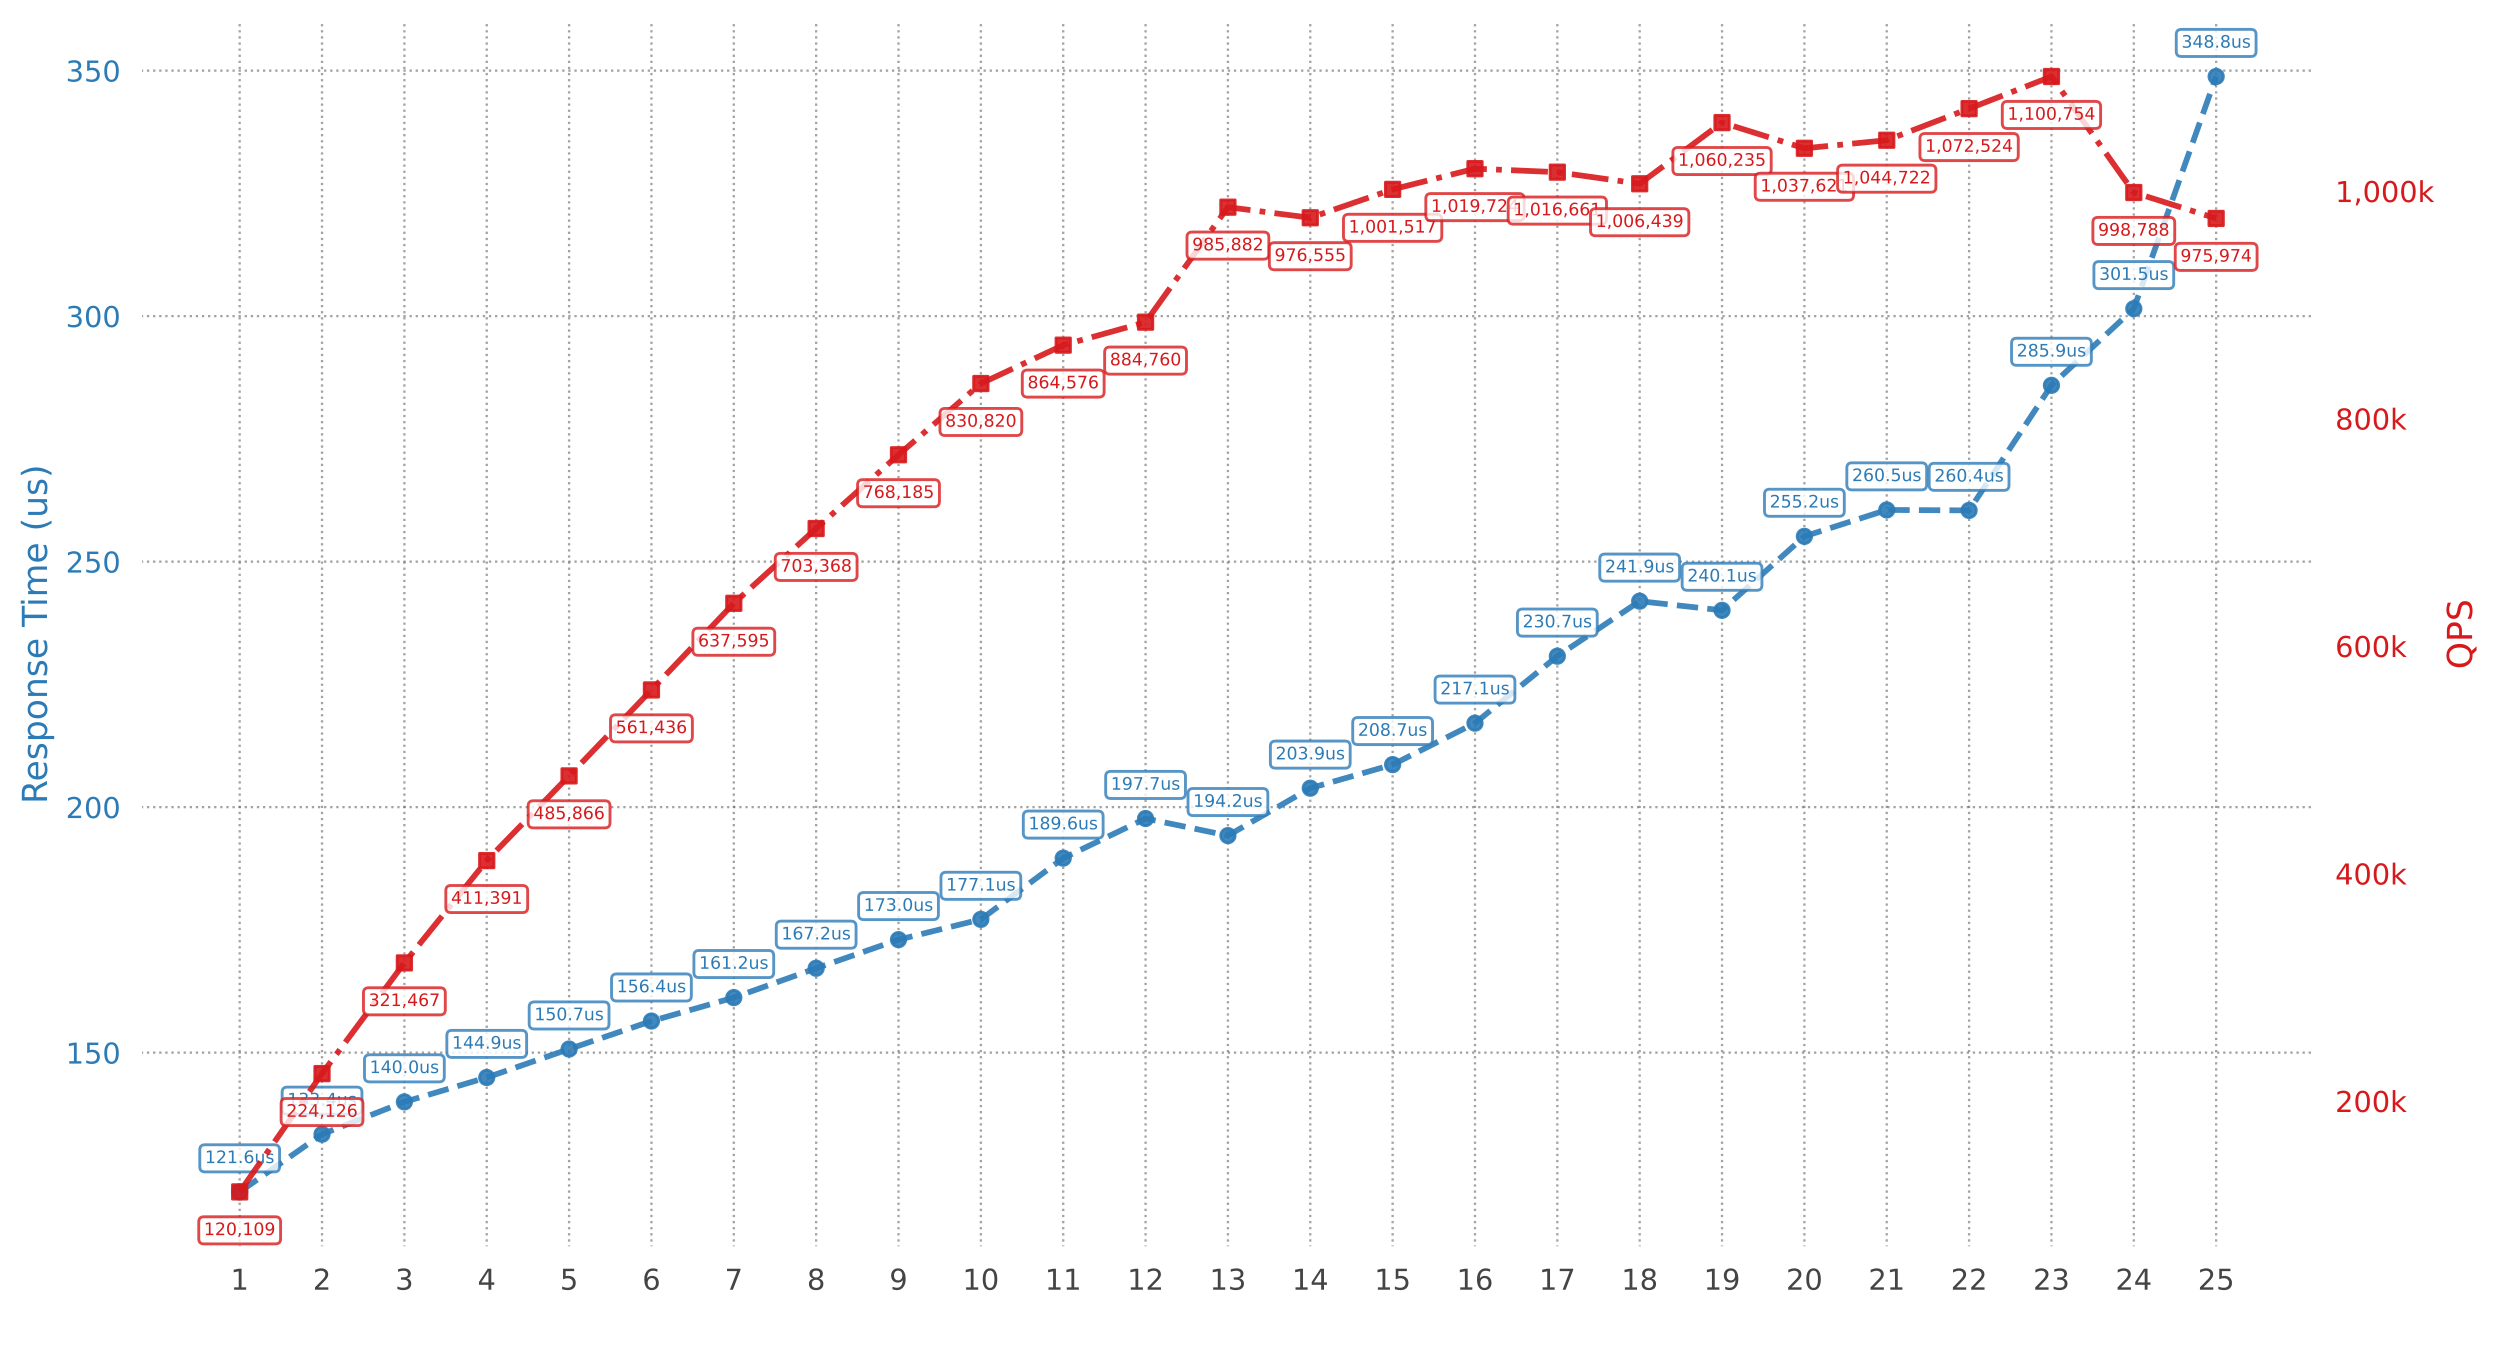 <?xml version="1.0" encoding="utf-8" standalone="no"?>
<!DOCTYPE svg PUBLIC "-//W3C//DTD SVG 1.1//EN"
  "http://www.w3.org/Graphics/SVG/1.1/DTD/svg11.dtd">
<!-- Created with matplotlib (https://matplotlib.org/) -->
<svg height="472.652pt" version="1.1" viewBox="0 0 867.934 472.652" width="867.934pt" xmlns="http://www.w3.org/2000/svg" xmlns:xlink="http://www.w3.org/1999/xlink">
 <defs>
  <style type="text/css">*{stroke-linecap:butt;stroke-linejoin:round;}</style>
 </defs>
 <g id="figure_1">
  <g id="patch_1">
   <path d="M 0 472.652 
L 867.934 472.652 
L 867.934 0 
L 0 0 
z
" style="fill:#ffffff;"/>
  </g>
  <g id="axes_1">
   <g id="patch_2">
    <path d="M 48.901 433.16 
L 803.701 433.16 
L 803.701 7.2 
L 48.901 7.2 
z
" style="fill:#ffffff;"/>
   </g>
   <g id="matplotlib.axis_1">
    <g id="xtick_1">
     <g id="line2d_1">
      <path clip-path="url(#pc22e6c253f)" d="M 83.21 433.16 
L 83.21 7.2 
" style="fill:none;stroke:#666666;stroke-dasharray:0.8,1.32;stroke-dashoffset:0;stroke-opacity:0.6;stroke-width:0.8;"/>
     </g>
     <g id="line2d_2">
      <defs>
       <path d="M 0 0 
L 0 3.5 
" id="m3f085a5dd9" style="stroke:#ffffff;stroke-width:0.8;"/>
      </defs>
      <g>
       <use style="fill:#ffffff;stroke:#ffffff;stroke-width:0.8;" x="83.21" xlink:href="#m3f085a5dd9" y="433.16"/>
      </g>
     </g>
     <g id="text_1">
      <!-- 1 -->
      <g style="fill:#444444;" transform="translate(80.029 447.758)scale(0.1 -0.1)">
       <defs>
        <path d="M 12.406 8.297 
L 28.516 8.297 
L 28.516 63.922 
L 10.984 60.406 
L 10.984 69.391 
L 28.422 72.906 
L 38.281 72.906 
L 38.281 8.297 
L 54.391 8.297 
L 54.391 0 
L 12.406 0 
z
" id="DejaVuSans-49"/>
       </defs>
       <use xlink:href="#DejaVuSans-49"/>
      </g>
     </g>
    </g>
    <g id="xtick_2">
     <g id="line2d_3">
      <path clip-path="url(#pc22e6c253f)" d="M 111.801 433.16 
L 111.801 7.2 
" style="fill:none;stroke:#666666;stroke-dasharray:0.8,1.32;stroke-dashoffset:0;stroke-opacity:0.6;stroke-width:0.8;"/>
     </g>
     <g id="line2d_4">
      <g>
       <use style="fill:#ffffff;stroke:#ffffff;stroke-width:0.8;" x="111.801" xlink:href="#m3f085a5dd9" y="433.16"/>
      </g>
     </g>
     <g id="text_2">
      <!-- 2 -->
      <g style="fill:#444444;" transform="translate(108.62 447.758)scale(0.1 -0.1)">
       <defs>
        <path d="M 19.188 8.297 
L 53.609 8.297 
L 53.609 0 
L 7.328 0 
L 7.328 8.297 
Q 12.938 14.109 22.625 23.891 
Q 32.328 33.688 34.812 36.531 
Q 39.547 41.844 41.422 45.531 
Q 43.312 49.219 43.312 52.781 
Q 43.312 58.594 39.234 62.25 
Q 35.156 65.922 28.609 65.922 
Q 23.969 65.922 18.812 64.312 
Q 13.672 62.703 7.812 59.422 
L 7.812 69.391 
Q 13.766 71.781 18.938 73 
Q 24.125 74.219 28.422 74.219 
Q 39.75 74.219 46.484 68.547 
Q 53.219 62.891 53.219 53.422 
Q 53.219 48.922 51.531 44.891 
Q 49.859 40.875 45.406 35.406 
Q 44.188 33.984 37.641 27.219 
Q 31.109 20.453 19.188 8.297 
z
" id="DejaVuSans-50"/>
       </defs>
       <use xlink:href="#DejaVuSans-50"/>
      </g>
     </g>
    </g>
    <g id="xtick_3">
     <g id="line2d_5">
      <path clip-path="url(#pc22e6c253f)" d="M 140.392 433.16 
L 140.392 7.2 
" style="fill:none;stroke:#666666;stroke-dasharray:0.8,1.32;stroke-dashoffset:0;stroke-opacity:0.6;stroke-width:0.8;"/>
     </g>
     <g id="line2d_6">
      <g>
       <use style="fill:#ffffff;stroke:#ffffff;stroke-width:0.8;" x="140.392" xlink:href="#m3f085a5dd9" y="433.16"/>
      </g>
     </g>
     <g id="text_3">
      <!-- 3 -->
      <g style="fill:#444444;" transform="translate(137.211 447.758)scale(0.1 -0.1)">
       <defs>
        <path d="M 40.578 39.312 
Q 47.656 37.797 51.625 33 
Q 55.609 28.219 55.609 21.188 
Q 55.609 10.406 48.188 4.484 
Q 40.766 -1.422 27.094 -1.422 
Q 22.516 -1.422 17.656 -0.516 
Q 12.797 0.391 7.625 2.203 
L 7.625 11.719 
Q 11.719 9.328 16.594 8.109 
Q 21.484 6.891 26.812 6.891 
Q 36.078 6.891 40.938 10.547 
Q 45.797 14.203 45.797 21.188 
Q 45.797 27.641 41.281 31.266 
Q 36.766 34.906 28.719 34.906 
L 20.219 34.906 
L 20.219 43.016 
L 29.109 43.016 
Q 36.375 43.016 40.234 45.922 
Q 44.094 48.828 44.094 54.297 
Q 44.094 59.906 40.109 62.906 
Q 36.141 65.922 28.719 65.922 
Q 24.656 65.922 20.016 65.031 
Q 15.375 64.156 9.812 62.312 
L 9.812 71.094 
Q 15.438 72.656 20.344 73.438 
Q 25.25 74.219 29.594 74.219 
Q 40.828 74.219 47.359 69.109 
Q 53.906 64.016 53.906 55.328 
Q 53.906 49.266 50.438 45.094 
Q 46.969 40.922 40.578 39.312 
z
" id="DejaVuSans-51"/>
       </defs>
       <use xlink:href="#DejaVuSans-51"/>
      </g>
     </g>
    </g>
    <g id="xtick_4">
     <g id="line2d_7">
      <path clip-path="url(#pc22e6c253f)" d="M 168.983 433.16 
L 168.983 7.2 
" style="fill:none;stroke:#666666;stroke-dasharray:0.8,1.32;stroke-dashoffset:0;stroke-opacity:0.6;stroke-width:0.8;"/>
     </g>
     <g id="line2d_8">
      <g>
       <use style="fill:#ffffff;stroke:#ffffff;stroke-width:0.8;" x="168.983" xlink:href="#m3f085a5dd9" y="433.16"/>
      </g>
     </g>
     <g id="text_4">
      <!-- 4 -->
      <g style="fill:#444444;" transform="translate(165.802 447.758)scale(0.1 -0.1)">
       <defs>
        <path d="M 37.797 64.312 
L 12.891 25.391 
L 37.797 25.391 
z
M 35.203 72.906 
L 47.609 72.906 
L 47.609 25.391 
L 58.016 25.391 
L 58.016 17.188 
L 47.609 17.188 
L 47.609 0 
L 37.797 0 
L 37.797 17.188 
L 4.891 17.188 
L 4.891 26.703 
z
" id="DejaVuSans-52"/>
       </defs>
       <use xlink:href="#DejaVuSans-52"/>
      </g>
     </g>
    </g>
    <g id="xtick_5">
     <g id="line2d_9">
      <path clip-path="url(#pc22e6c253f)" d="M 197.574 433.16 
L 197.574 7.2 
" style="fill:none;stroke:#666666;stroke-dasharray:0.8,1.32;stroke-dashoffset:0;stroke-opacity:0.6;stroke-width:0.8;"/>
     </g>
     <g id="line2d_10">
      <g>
       <use style="fill:#ffffff;stroke:#ffffff;stroke-width:0.8;" x="197.574" xlink:href="#m3f085a5dd9" y="433.16"/>
      </g>
     </g>
     <g id="text_5">
      <!-- 5 -->
      <g style="fill:#444444;" transform="translate(194.393 447.758)scale(0.1 -0.1)">
       <defs>
        <path d="M 10.797 72.906 
L 49.516 72.906 
L 49.516 64.594 
L 19.828 64.594 
L 19.828 46.734 
Q 21.969 47.469 24.109 47.828 
Q 26.266 48.188 28.422 48.188 
Q 40.625 48.188 47.75 41.5 
Q 54.891 34.812 54.891 23.391 
Q 54.891 11.625 47.562 5.094 
Q 40.234 -1.422 26.906 -1.422 
Q 22.312 -1.422 17.547 -0.641 
Q 12.797 0.141 7.719 1.703 
L 7.719 11.625 
Q 12.109 9.234 16.797 8.062 
Q 21.484 6.891 26.703 6.891 
Q 35.156 6.891 40.078 11.328 
Q 45.016 15.766 45.016 23.391 
Q 45.016 31 40.078 35.438 
Q 35.156 39.891 26.703 39.891 
Q 22.75 39.891 18.812 39.016 
Q 14.891 38.141 10.797 36.281 
z
" id="DejaVuSans-53"/>
       </defs>
       <use xlink:href="#DejaVuSans-53"/>
      </g>
     </g>
    </g>
    <g id="xtick_6">
     <g id="line2d_11">
      <path clip-path="url(#pc22e6c253f)" d="M 226.165 433.16 
L 226.165 7.2 
" style="fill:none;stroke:#666666;stroke-dasharray:0.8,1.32;stroke-dashoffset:0;stroke-opacity:0.6;stroke-width:0.8;"/>
     </g>
     <g id="line2d_12">
      <g>
       <use style="fill:#ffffff;stroke:#ffffff;stroke-width:0.8;" x="226.165" xlink:href="#m3f085a5dd9" y="433.16"/>
      </g>
     </g>
     <g id="text_6">
      <!-- 6 -->
      <g style="fill:#444444;" transform="translate(222.984 447.758)scale(0.1 -0.1)">
       <defs>
        <path d="M 33.016 40.375 
Q 26.375 40.375 22.484 35.828 
Q 18.609 31.297 18.609 23.391 
Q 18.609 15.531 22.484 10.953 
Q 26.375 6.391 33.016 6.391 
Q 39.656 6.391 43.531 10.953 
Q 47.406 15.531 47.406 23.391 
Q 47.406 31.297 43.531 35.828 
Q 39.656 40.375 33.016 40.375 
z
M 52.594 71.297 
L 52.594 62.312 
Q 48.875 64.062 45.094 64.984 
Q 41.312 65.922 37.594 65.922 
Q 27.828 65.922 22.672 59.328 
Q 17.531 52.734 16.797 39.406 
Q 19.672 43.656 24.016 45.922 
Q 28.375 48.188 33.594 48.188 
Q 44.578 48.188 50.953 41.516 
Q 57.328 34.859 57.328 23.391 
Q 57.328 12.156 50.688 5.359 
Q 44.047 -1.422 33.016 -1.422 
Q 20.359 -1.422 13.672 8.266 
Q 6.984 17.969 6.984 36.375 
Q 6.984 53.656 15.188 63.938 
Q 23.391 74.219 37.203 74.219 
Q 40.922 74.219 44.703 73.484 
Q 48.484 72.75 52.594 71.297 
z
" id="DejaVuSans-54"/>
       </defs>
       <use xlink:href="#DejaVuSans-54"/>
      </g>
     </g>
    </g>
    <g id="xtick_7">
     <g id="line2d_13">
      <path clip-path="url(#pc22e6c253f)" d="M 254.756 433.16 
L 254.756 7.2 
" style="fill:none;stroke:#666666;stroke-dasharray:0.8,1.32;stroke-dashoffset:0;stroke-opacity:0.6;stroke-width:0.8;"/>
     </g>
     <g id="line2d_14">
      <g>
       <use style="fill:#ffffff;stroke:#ffffff;stroke-width:0.8;" x="254.756" xlink:href="#m3f085a5dd9" y="433.16"/>
      </g>
     </g>
     <g id="text_7">
      <!-- 7 -->
      <g style="fill:#444444;" transform="translate(251.575 447.758)scale(0.1 -0.1)">
       <defs>
        <path d="M 8.203 72.906 
L 55.078 72.906 
L 55.078 68.703 
L 28.609 0 
L 18.312 0 
L 43.219 64.594 
L 8.203 64.594 
z
" id="DejaVuSans-55"/>
       </defs>
       <use xlink:href="#DejaVuSans-55"/>
      </g>
     </g>
    </g>
    <g id="xtick_8">
     <g id="line2d_15">
      <path clip-path="url(#pc22e6c253f)" d="M 283.347 433.16 
L 283.347 7.2 
" style="fill:none;stroke:#666666;stroke-dasharray:0.8,1.32;stroke-dashoffset:0;stroke-opacity:0.6;stroke-width:0.8;"/>
     </g>
     <g id="line2d_16">
      <g>
       <use style="fill:#ffffff;stroke:#ffffff;stroke-width:0.8;" x="283.347" xlink:href="#m3f085a5dd9" y="433.16"/>
      </g>
     </g>
     <g id="text_8">
      <!-- 8 -->
      <g style="fill:#444444;" transform="translate(280.165 447.758)scale(0.1 -0.1)">
       <defs>
        <path d="M 31.781 34.625 
Q 24.75 34.625 20.719 30.859 
Q 16.703 27.094 16.703 20.516 
Q 16.703 13.922 20.719 10.156 
Q 24.75 6.391 31.781 6.391 
Q 38.812 6.391 42.859 10.172 
Q 46.922 13.969 46.922 20.516 
Q 46.922 27.094 42.891 30.859 
Q 38.875 34.625 31.781 34.625 
z
M 21.922 38.812 
Q 15.578 40.375 12.031 44.719 
Q 8.5 49.078 8.5 55.328 
Q 8.5 64.062 14.719 69.141 
Q 20.953 74.219 31.781 74.219 
Q 42.672 74.219 48.875 69.141 
Q 55.078 64.062 55.078 55.328 
Q 55.078 49.078 51.531 44.719 
Q 48 40.375 41.703 38.812 
Q 48.828 37.156 52.797 32.312 
Q 56.781 27.484 56.781 20.516 
Q 56.781 9.906 50.312 4.234 
Q 43.844 -1.422 31.781 -1.422 
Q 19.734 -1.422 13.25 4.234 
Q 6.781 9.906 6.781 20.516 
Q 6.781 27.484 10.781 32.312 
Q 14.797 37.156 21.922 38.812 
z
M 18.312 54.391 
Q 18.312 48.734 21.844 45.562 
Q 25.391 42.391 31.781 42.391 
Q 38.141 42.391 41.719 45.562 
Q 45.312 48.734 45.312 54.391 
Q 45.312 60.062 41.719 63.234 
Q 38.141 66.406 31.781 66.406 
Q 25.391 66.406 21.844 63.234 
Q 18.312 60.062 18.312 54.391 
z
" id="DejaVuSans-56"/>
       </defs>
       <use xlink:href="#DejaVuSans-56"/>
      </g>
     </g>
    </g>
    <g id="xtick_9">
     <g id="line2d_17">
      <path clip-path="url(#pc22e6c253f)" d="M 311.938 433.16 
L 311.938 7.2 
" style="fill:none;stroke:#666666;stroke-dasharray:0.8,1.32;stroke-dashoffset:0;stroke-opacity:0.6;stroke-width:0.8;"/>
     </g>
     <g id="line2d_18">
      <g>
       <use style="fill:#ffffff;stroke:#ffffff;stroke-width:0.8;" x="311.938" xlink:href="#m3f085a5dd9" y="433.16"/>
      </g>
     </g>
     <g id="text_9">
      <!-- 9 -->
      <g style="fill:#444444;" transform="translate(308.756 447.758)scale(0.1 -0.1)">
       <defs>
        <path d="M 10.984 1.516 
L 10.984 10.5 
Q 14.703 8.734 18.5 7.812 
Q 22.312 6.891 25.984 6.891 
Q 35.75 6.891 40.891 13.453 
Q 46.047 20.016 46.781 33.406 
Q 43.953 29.203 39.594 26.953 
Q 35.25 24.703 29.984 24.703 
Q 19.047 24.703 12.672 31.312 
Q 6.297 37.938 6.297 49.422 
Q 6.297 60.641 12.938 67.422 
Q 19.578 74.219 30.609 74.219 
Q 43.266 74.219 49.922 64.516 
Q 56.594 54.828 56.594 36.375 
Q 56.594 19.141 48.406 8.859 
Q 40.234 -1.422 26.422 -1.422 
Q 22.703 -1.422 18.891 -0.688 
Q 15.094 0.047 10.984 1.516 
z
M 30.609 32.422 
Q 37.25 32.422 41.125 36.953 
Q 45.016 41.5 45.016 49.422 
Q 45.016 57.281 41.125 61.844 
Q 37.25 66.406 30.609 66.406 
Q 23.969 66.406 20.094 61.844 
Q 16.219 57.281 16.219 49.422 
Q 16.219 41.5 20.094 36.953 
Q 23.969 32.422 30.609 32.422 
z
" id="DejaVuSans-57"/>
       </defs>
       <use xlink:href="#DejaVuSans-57"/>
      </g>
     </g>
    </g>
    <g id="xtick_10">
     <g id="line2d_19">
      <path clip-path="url(#pc22e6c253f)" d="M 340.529 433.16 
L 340.529 7.2 
" style="fill:none;stroke:#666666;stroke-dasharray:0.8,1.32;stroke-dashoffset:0;stroke-opacity:0.6;stroke-width:0.8;"/>
     </g>
     <g id="line2d_20">
      <g>
       <use style="fill:#ffffff;stroke:#ffffff;stroke-width:0.8;" x="340.529" xlink:href="#m3f085a5dd9" y="433.16"/>
      </g>
     </g>
     <g id="text_10">
      <!-- 10 -->
      <g style="fill:#444444;" transform="translate(334.166 447.758)scale(0.1 -0.1)">
       <defs>
        <path d="M 31.781 66.406 
Q 24.172 66.406 20.328 58.906 
Q 16.5 51.422 16.5 36.375 
Q 16.5 21.391 20.328 13.891 
Q 24.172 6.391 31.781 6.391 
Q 39.453 6.391 43.281 13.891 
Q 47.125 21.391 47.125 36.375 
Q 47.125 51.422 43.281 58.906 
Q 39.453 66.406 31.781 66.406 
z
M 31.781 74.219 
Q 44.047 74.219 50.516 64.516 
Q 56.984 54.828 56.984 36.375 
Q 56.984 17.969 50.516 8.266 
Q 44.047 -1.422 31.781 -1.422 
Q 19.531 -1.422 13.062 8.266 
Q 6.594 17.969 6.594 36.375 
Q 6.594 54.828 13.062 64.516 
Q 19.531 74.219 31.781 74.219 
z
" id="DejaVuSans-48"/>
       </defs>
       <use xlink:href="#DejaVuSans-49"/>
       <use x="63.623" xlink:href="#DejaVuSans-48"/>
      </g>
     </g>
    </g>
    <g id="xtick_11">
     <g id="line2d_21">
      <path clip-path="url(#pc22e6c253f)" d="M 369.119 433.16 
L 369.119 7.2 
" style="fill:none;stroke:#666666;stroke-dasharray:0.8,1.32;stroke-dashoffset:0;stroke-opacity:0.6;stroke-width:0.8;"/>
     </g>
     <g id="line2d_22">
      <g>
       <use style="fill:#ffffff;stroke:#ffffff;stroke-width:0.8;" x="369.119" xlink:href="#m3f085a5dd9" y="433.16"/>
      </g>
     </g>
     <g id="text_11">
      <!-- 11 -->
      <g style="fill:#444444;" transform="translate(362.757 447.758)scale(0.1 -0.1)">
       <use xlink:href="#DejaVuSans-49"/>
       <use x="63.623" xlink:href="#DejaVuSans-49"/>
      </g>
     </g>
    </g>
    <g id="xtick_12">
     <g id="line2d_23">
      <path clip-path="url(#pc22e6c253f)" d="M 397.71 433.16 
L 397.71 7.2 
" style="fill:none;stroke:#666666;stroke-dasharray:0.8,1.32;stroke-dashoffset:0;stroke-opacity:0.6;stroke-width:0.8;"/>
     </g>
     <g id="line2d_24">
      <g>
       <use style="fill:#ffffff;stroke:#ffffff;stroke-width:0.8;" x="397.71" xlink:href="#m3f085a5dd9" y="433.16"/>
      </g>
     </g>
     <g id="text_12">
      <!-- 12 -->
      <g style="fill:#444444;" transform="translate(391.348 447.758)scale(0.1 -0.1)">
       <use xlink:href="#DejaVuSans-49"/>
       <use x="63.623" xlink:href="#DejaVuSans-50"/>
      </g>
     </g>
    </g>
    <g id="xtick_13">
     <g id="line2d_25">
      <path clip-path="url(#pc22e6c253f)" d="M 426.301 433.16 
L 426.301 7.2 
" style="fill:none;stroke:#666666;stroke-dasharray:0.8,1.32;stroke-dashoffset:0;stroke-opacity:0.6;stroke-width:0.8;"/>
     </g>
     <g id="line2d_26">
      <g>
       <use style="fill:#ffffff;stroke:#ffffff;stroke-width:0.8;" x="426.301" xlink:href="#m3f085a5dd9" y="433.16"/>
      </g>
     </g>
     <g id="text_13">
      <!-- 13 -->
      <g style="fill:#444444;" transform="translate(419.939 447.758)scale(0.1 -0.1)">
       <use xlink:href="#DejaVuSans-49"/>
       <use x="63.623" xlink:href="#DejaVuSans-51"/>
      </g>
     </g>
    </g>
    <g id="xtick_14">
     <g id="line2d_27">
      <path clip-path="url(#pc22e6c253f)" d="M 454.892 433.16 
L 454.892 7.2 
" style="fill:none;stroke:#666666;stroke-dasharray:0.8,1.32;stroke-dashoffset:0;stroke-opacity:0.6;stroke-width:0.8;"/>
     </g>
     <g id="line2d_28">
      <g>
       <use style="fill:#ffffff;stroke:#ffffff;stroke-width:0.8;" x="454.892" xlink:href="#m3f085a5dd9" y="433.16"/>
      </g>
     </g>
     <g id="text_14">
      <!-- 14 -->
      <g style="fill:#444444;" transform="translate(448.53 447.758)scale(0.1 -0.1)">
       <use xlink:href="#DejaVuSans-49"/>
       <use x="63.623" xlink:href="#DejaVuSans-52"/>
      </g>
     </g>
    </g>
    <g id="xtick_15">
     <g id="line2d_29">
      <path clip-path="url(#pc22e6c253f)" d="M 483.483 433.16 
L 483.483 7.2 
" style="fill:none;stroke:#666666;stroke-dasharray:0.8,1.32;stroke-dashoffset:0;stroke-opacity:0.6;stroke-width:0.8;"/>
     </g>
     <g id="line2d_30">
      <g>
       <use style="fill:#ffffff;stroke:#ffffff;stroke-width:0.8;" x="483.483" xlink:href="#m3f085a5dd9" y="433.16"/>
      </g>
     </g>
     <g id="text_15">
      <!-- 15 -->
      <g style="fill:#444444;" transform="translate(477.121 447.758)scale(0.1 -0.1)">
       <use xlink:href="#DejaVuSans-49"/>
       <use x="63.623" xlink:href="#DejaVuSans-53"/>
      </g>
     </g>
    </g>
    <g id="xtick_16">
     <g id="line2d_31">
      <path clip-path="url(#pc22e6c253f)" d="M 512.074 433.16 
L 512.074 7.2 
" style="fill:none;stroke:#666666;stroke-dasharray:0.8,1.32;stroke-dashoffset:0;stroke-opacity:0.6;stroke-width:0.8;"/>
     </g>
     <g id="line2d_32">
      <g>
       <use style="fill:#ffffff;stroke:#ffffff;stroke-width:0.8;" x="512.074" xlink:href="#m3f085a5dd9" y="433.16"/>
      </g>
     </g>
     <g id="text_16">
      <!-- 16 -->
      <g style="fill:#444444;" transform="translate(505.711 447.758)scale(0.1 -0.1)">
       <use xlink:href="#DejaVuSans-49"/>
       <use x="63.623" xlink:href="#DejaVuSans-54"/>
      </g>
     </g>
    </g>
    <g id="xtick_17">
     <g id="line2d_33">
      <path clip-path="url(#pc22e6c253f)" d="M 540.665 433.16 
L 540.665 7.2 
" style="fill:none;stroke:#666666;stroke-dasharray:0.8,1.32;stroke-dashoffset:0;stroke-opacity:0.6;stroke-width:0.8;"/>
     </g>
     <g id="line2d_34">
      <g>
       <use style="fill:#ffffff;stroke:#ffffff;stroke-width:0.8;" x="540.665" xlink:href="#m3f085a5dd9" y="433.16"/>
      </g>
     </g>
     <g id="text_17">
      <!-- 17 -->
      <g style="fill:#444444;" transform="translate(534.302 447.758)scale(0.1 -0.1)">
       <use xlink:href="#DejaVuSans-49"/>
       <use x="63.623" xlink:href="#DejaVuSans-55"/>
      </g>
     </g>
    </g>
    <g id="xtick_18">
     <g id="line2d_35">
      <path clip-path="url(#pc22e6c253f)" d="M 569.256 433.16 
L 569.256 7.2 
" style="fill:none;stroke:#666666;stroke-dasharray:0.8,1.32;stroke-dashoffset:0;stroke-opacity:0.6;stroke-width:0.8;"/>
     </g>
     <g id="line2d_36">
      <g>
       <use style="fill:#ffffff;stroke:#ffffff;stroke-width:0.8;" x="569.256" xlink:href="#m3f085a5dd9" y="433.16"/>
      </g>
     </g>
     <g id="text_18">
      <!-- 18 -->
      <g style="fill:#444444;" transform="translate(562.893 447.758)scale(0.1 -0.1)">
       <use xlink:href="#DejaVuSans-49"/>
       <use x="63.623" xlink:href="#DejaVuSans-56"/>
      </g>
     </g>
    </g>
    <g id="xtick_19">
     <g id="line2d_37">
      <path clip-path="url(#pc22e6c253f)" d="M 597.847 433.16 
L 597.847 7.2 
" style="fill:none;stroke:#666666;stroke-dasharray:0.8,1.32;stroke-dashoffset:0;stroke-opacity:0.6;stroke-width:0.8;"/>
     </g>
     <g id="line2d_38">
      <g>
       <use style="fill:#ffffff;stroke:#ffffff;stroke-width:0.8;" x="597.847" xlink:href="#m3f085a5dd9" y="433.16"/>
      </g>
     </g>
     <g id="text_19">
      <!-- 19 -->
      <g style="fill:#444444;" transform="translate(591.484 447.758)scale(0.1 -0.1)">
       <use xlink:href="#DejaVuSans-49"/>
       <use x="63.623" xlink:href="#DejaVuSans-57"/>
      </g>
     </g>
    </g>
    <g id="xtick_20">
     <g id="line2d_39">
      <path clip-path="url(#pc22e6c253f)" d="M 626.438 433.16 
L 626.438 7.2 
" style="fill:none;stroke:#666666;stroke-dasharray:0.8,1.32;stroke-dashoffset:0;stroke-opacity:0.6;stroke-width:0.8;"/>
     </g>
     <g id="line2d_40">
      <g>
       <use style="fill:#ffffff;stroke:#ffffff;stroke-width:0.8;" x="626.438" xlink:href="#m3f085a5dd9" y="433.16"/>
      </g>
     </g>
     <g id="text_20">
      <!-- 20 -->
      <g style="fill:#444444;" transform="translate(620.075 447.758)scale(0.1 -0.1)">
       <use xlink:href="#DejaVuSans-50"/>
       <use x="63.623" xlink:href="#DejaVuSans-48"/>
      </g>
     </g>
    </g>
    <g id="xtick_21">
     <g id="line2d_41">
      <path clip-path="url(#pc22e6c253f)" d="M 655.029 433.16 
L 655.029 7.2 
" style="fill:none;stroke:#666666;stroke-dasharray:0.8,1.32;stroke-dashoffset:0;stroke-opacity:0.6;stroke-width:0.8;"/>
     </g>
     <g id="line2d_42">
      <g>
       <use style="fill:#ffffff;stroke:#ffffff;stroke-width:0.8;" x="655.029" xlink:href="#m3f085a5dd9" y="433.16"/>
      </g>
     </g>
     <g id="text_21">
      <!-- 21 -->
      <g style="fill:#444444;" transform="translate(648.666 447.758)scale(0.1 -0.1)">
       <use xlink:href="#DejaVuSans-50"/>
       <use x="63.623" xlink:href="#DejaVuSans-49"/>
      </g>
     </g>
    </g>
    <g id="xtick_22">
     <g id="line2d_43">
      <path clip-path="url(#pc22e6c253f)" d="M 683.619 433.16 
L 683.619 7.2 
" style="fill:none;stroke:#666666;stroke-dasharray:0.8,1.32;stroke-dashoffset:0;stroke-opacity:0.6;stroke-width:0.8;"/>
     </g>
     <g id="line2d_44">
      <g>
       <use style="fill:#ffffff;stroke:#ffffff;stroke-width:0.8;" x="683.619" xlink:href="#m3f085a5dd9" y="433.16"/>
      </g>
     </g>
     <g id="text_22">
      <!-- 22 -->
      <g style="fill:#444444;" transform="translate(677.257 447.758)scale(0.1 -0.1)">
       <use xlink:href="#DejaVuSans-50"/>
       <use x="63.623" xlink:href="#DejaVuSans-50"/>
      </g>
     </g>
    </g>
    <g id="xtick_23">
     <g id="line2d_45">
      <path clip-path="url(#pc22e6c253f)" d="M 712.21 433.16 
L 712.21 7.2 
" style="fill:none;stroke:#666666;stroke-dasharray:0.8,1.32;stroke-dashoffset:0;stroke-opacity:0.6;stroke-width:0.8;"/>
     </g>
     <g id="line2d_46">
      <g>
       <use style="fill:#ffffff;stroke:#ffffff;stroke-width:0.8;" x="712.21" xlink:href="#m3f085a5dd9" y="433.16"/>
      </g>
     </g>
     <g id="text_23">
      <!-- 23 -->
      <g style="fill:#444444;" transform="translate(705.848 447.758)scale(0.1 -0.1)">
       <use xlink:href="#DejaVuSans-50"/>
       <use x="63.623" xlink:href="#DejaVuSans-51"/>
      </g>
     </g>
    </g>
    <g id="xtick_24">
     <g id="line2d_47">
      <path clip-path="url(#pc22e6c253f)" d="M 740.801 433.16 
L 740.801 7.2 
" style="fill:none;stroke:#666666;stroke-dasharray:0.8,1.32;stroke-dashoffset:0;stroke-opacity:0.6;stroke-width:0.8;"/>
     </g>
     <g id="line2d_48">
      <g>
       <use style="fill:#ffffff;stroke:#ffffff;stroke-width:0.8;" x="740.801" xlink:href="#m3f085a5dd9" y="433.16"/>
      </g>
     </g>
     <g id="text_24">
      <!-- 24 -->
      <g style="fill:#444444;" transform="translate(734.439 447.758)scale(0.1 -0.1)">
       <use xlink:href="#DejaVuSans-50"/>
       <use x="63.623" xlink:href="#DejaVuSans-52"/>
      </g>
     </g>
    </g>
    <g id="xtick_25">
     <g id="line2d_49">
      <path clip-path="url(#pc22e6c253f)" d="M 769.392 433.16 
L 769.392 7.2 
" style="fill:none;stroke:#666666;stroke-dasharray:0.8,1.32;stroke-dashoffset:0;stroke-opacity:0.6;stroke-width:0.8;"/>
     </g>
     <g id="line2d_50">
      <g>
       <use style="fill:#ffffff;stroke:#ffffff;stroke-width:0.8;" x="769.392" xlink:href="#m3f085a5dd9" y="433.16"/>
      </g>
     </g>
     <g id="text_25">
      <!-- 25 -->
      <g style="fill:#444444;" transform="translate(763.03 447.758)scale(0.1 -0.1)">
       <use xlink:href="#DejaVuSans-50"/>
       <use x="63.623" xlink:href="#DejaVuSans-53"/>
      </g>
     </g>
    </g>
    <g id="xtick_26">
     <g id="line2d_51">
      <defs>
       <path d="M 0 0 
L 0 2 
" id="mbf45eb764f" style="stroke:#ffffff;stroke-width:0.6;"/>
      </defs>
      <g>
       <use style="fill:#ffffff;stroke:#ffffff;stroke-width:0.6;" x="54.619" xlink:href="#mbf45eb764f" y="433.16"/>
      </g>
     </g>
    </g>
    <g id="xtick_27">
     <g id="line2d_52">
      <g>
       <use style="fill:#ffffff;stroke:#ffffff;stroke-width:0.6;" x="797.983" xlink:href="#mbf45eb764f" y="433.16"/>
      </g>
     </g>
    </g>
    <g id="text_26">
     <!-- Concurrent Test Processes -->
     <g style="fill:#ffffff;" transform="translate(347.793 462.956)scale(0.12 -0.12)">
      <defs>
       <path d="M 64.406 67.281 
L 64.406 56.891 
Q 59.422 61.531 53.781 63.812 
Q 48.141 66.109 41.797 66.109 
Q 29.297 66.109 22.656 58.469 
Q 16.016 50.828 16.016 36.375 
Q 16.016 21.969 22.656 14.328 
Q 29.297 6.688 41.797 6.688 
Q 48.141 6.688 53.781 8.984 
Q 59.422 11.281 64.406 15.922 
L 64.406 5.609 
Q 59.234 2.094 53.438 0.328 
Q 47.656 -1.422 41.219 -1.422 
Q 24.656 -1.422 15.125 8.703 
Q 5.609 18.844 5.609 36.375 
Q 5.609 53.953 15.125 64.078 
Q 24.656 74.219 41.219 74.219 
Q 47.75 74.219 53.531 72.484 
Q 59.328 70.75 64.406 67.281 
z
" id="DejaVuSans-67"/>
       <path d="M 30.609 48.391 
Q 23.391 48.391 19.188 42.75 
Q 14.984 37.109 14.984 27.297 
Q 14.984 17.484 19.156 11.844 
Q 23.344 6.203 30.609 6.203 
Q 37.797 6.203 41.984 11.859 
Q 46.188 17.531 46.188 27.297 
Q 46.188 37.016 41.984 42.703 
Q 37.797 48.391 30.609 48.391 
z
M 30.609 56 
Q 42.328 56 49.016 48.375 
Q 55.719 40.766 55.719 27.297 
Q 55.719 13.875 49.016 6.219 
Q 42.328 -1.422 30.609 -1.422 
Q 18.844 -1.422 12.172 6.219 
Q 5.516 13.875 5.516 27.297 
Q 5.516 40.766 12.172 48.375 
Q 18.844 56 30.609 56 
z
" id="DejaVuSans-111"/>
       <path d="M 54.891 33.016 
L 54.891 0 
L 45.906 0 
L 45.906 32.719 
Q 45.906 40.484 42.875 44.328 
Q 39.844 48.188 33.797 48.188 
Q 26.516 48.188 22.312 43.547 
Q 18.109 38.922 18.109 30.906 
L 18.109 0 
L 9.078 0 
L 9.078 54.688 
L 18.109 54.688 
L 18.109 46.188 
Q 21.344 51.125 25.703 53.562 
Q 30.078 56 35.797 56 
Q 45.219 56 50.047 50.172 
Q 54.891 44.344 54.891 33.016 
z
" id="DejaVuSans-110"/>
       <path d="M 48.781 52.594 
L 48.781 44.188 
Q 44.969 46.297 41.141 47.344 
Q 37.312 48.391 33.406 48.391 
Q 24.656 48.391 19.812 42.844 
Q 14.984 37.312 14.984 27.297 
Q 14.984 17.281 19.812 11.734 
Q 24.656 6.203 33.406 6.203 
Q 37.312 6.203 41.141 7.25 
Q 44.969 8.297 48.781 10.406 
L 48.781 2.094 
Q 45.016 0.344 40.984 -0.531 
Q 36.969 -1.422 32.422 -1.422 
Q 20.062 -1.422 12.781 6.344 
Q 5.516 14.109 5.516 27.297 
Q 5.516 40.672 12.859 48.328 
Q 20.219 56 33.016 56 
Q 37.156 56 41.109 55.141 
Q 45.062 54.297 48.781 52.594 
z
" id="DejaVuSans-99"/>
       <path d="M 8.5 21.578 
L 8.5 54.688 
L 17.484 54.688 
L 17.484 21.922 
Q 17.484 14.156 20.5 10.266 
Q 23.531 6.391 29.594 6.391 
Q 36.859 6.391 41.078 11.031 
Q 45.312 15.672 45.312 23.688 
L 45.312 54.688 
L 54.297 54.688 
L 54.297 0 
L 45.312 0 
L 45.312 8.406 
Q 42.047 3.422 37.719 1 
Q 33.406 -1.422 27.688 -1.422 
Q 18.266 -1.422 13.375 4.438 
Q 8.5 10.297 8.5 21.578 
z
M 31.109 56 
z
" id="DejaVuSans-117"/>
       <path d="M 41.109 46.297 
Q 39.594 47.172 37.812 47.578 
Q 36.031 48 33.891 48 
Q 26.266 48 22.188 43.047 
Q 18.109 38.094 18.109 28.812 
L 18.109 0 
L 9.078 0 
L 9.078 54.688 
L 18.109 54.688 
L 18.109 46.188 
Q 20.953 51.172 25.484 53.578 
Q 30.031 56 36.531 56 
Q 37.453 56 38.578 55.875 
Q 39.703 55.766 41.062 55.516 
z
" id="DejaVuSans-114"/>
       <path d="M 56.203 29.594 
L 56.203 25.203 
L 14.891 25.203 
Q 15.484 15.922 20.484 11.062 
Q 25.484 6.203 34.422 6.203 
Q 39.594 6.203 44.453 7.469 
Q 49.312 8.734 54.109 11.281 
L 54.109 2.781 
Q 49.266 0.734 44.188 -0.344 
Q 39.109 -1.422 33.891 -1.422 
Q 20.797 -1.422 13.156 6.188 
Q 5.516 13.812 5.516 26.812 
Q 5.516 40.234 12.766 48.109 
Q 20.016 56 32.328 56 
Q 43.359 56 49.781 48.891 
Q 56.203 41.797 56.203 29.594 
z
M 47.219 32.234 
Q 47.125 39.594 43.094 43.984 
Q 39.062 48.391 32.422 48.391 
Q 24.906 48.391 20.391 44.141 
Q 15.875 39.891 15.188 32.172 
z
" id="DejaVuSans-101"/>
       <path d="M 18.312 70.219 
L 18.312 54.688 
L 36.812 54.688 
L 36.812 47.703 
L 18.312 47.703 
L 18.312 18.016 
Q 18.312 11.328 20.141 9.422 
Q 21.969 7.516 27.594 7.516 
L 36.812 7.516 
L 36.812 0 
L 27.594 0 
Q 17.188 0 13.234 3.875 
Q 9.281 7.766 9.281 18.016 
L 9.281 47.703 
L 2.688 47.703 
L 2.688 54.688 
L 9.281 54.688 
L 9.281 70.219 
z
" id="DejaVuSans-116"/>
       <path id="DejaVuSans-32"/>
       <path d="M -0.297 72.906 
L 61.375 72.906 
L 61.375 64.594 
L 35.5 64.594 
L 35.5 0 
L 25.594 0 
L 25.594 64.594 
L -0.297 64.594 
z
" id="DejaVuSans-84"/>
       <path d="M 44.281 53.078 
L 44.281 44.578 
Q 40.484 46.531 36.375 47.5 
Q 32.281 48.484 27.875 48.484 
Q 21.188 48.484 17.844 46.438 
Q 14.5 44.391 14.5 40.281 
Q 14.5 37.156 16.891 35.375 
Q 19.281 33.594 26.516 31.984 
L 29.594 31.297 
Q 39.156 29.25 43.188 25.516 
Q 47.219 21.781 47.219 15.094 
Q 47.219 7.469 41.188 3.016 
Q 35.156 -1.422 24.609 -1.422 
Q 20.219 -1.422 15.453 -0.562 
Q 10.688 0.297 5.422 2 
L 5.422 11.281 
Q 10.406 8.688 15.234 7.391 
Q 20.062 6.109 24.812 6.109 
Q 31.156 6.109 34.562 8.281 
Q 37.984 10.453 37.984 14.406 
Q 37.984 18.062 35.516 20.016 
Q 33.062 21.969 24.703 23.781 
L 21.578 24.516 
Q 13.234 26.266 9.516 29.906 
Q 5.812 33.547 5.812 39.891 
Q 5.812 47.609 11.281 51.797 
Q 16.75 56 26.812 56 
Q 31.781 56 36.172 55.266 
Q 40.578 54.547 44.281 53.078 
z
" id="DejaVuSans-115"/>
       <path d="M 19.672 64.797 
L 19.672 37.406 
L 32.078 37.406 
Q 38.969 37.406 42.719 40.969 
Q 46.484 44.531 46.484 51.125 
Q 46.484 57.672 42.719 61.234 
Q 38.969 64.797 32.078 64.797 
z
M 9.812 72.906 
L 32.078 72.906 
Q 44.344 72.906 50.609 67.359 
Q 56.891 61.812 56.891 51.125 
Q 56.891 40.328 50.609 34.812 
Q 44.344 29.297 32.078 29.297 
L 19.672 29.297 
L 19.672 0 
L 9.812 0 
z
" id="DejaVuSans-80"/>
      </defs>
      <use xlink:href="#DejaVuSans-67"/>
      <use x="69.824" xlink:href="#DejaVuSans-111"/>
      <use x="131.006" xlink:href="#DejaVuSans-110"/>
      <use x="194.385" xlink:href="#DejaVuSans-99"/>
      <use x="249.365" xlink:href="#DejaVuSans-117"/>
      <use x="312.744" xlink:href="#DejaVuSans-114"/>
      <use x="352.107" xlink:href="#DejaVuSans-114"/>
      <use x="390.971" xlink:href="#DejaVuSans-101"/>
      <use x="452.494" xlink:href="#DejaVuSans-110"/>
      <use x="515.873" xlink:href="#DejaVuSans-116"/>
      <use x="555.082" xlink:href="#DejaVuSans-32"/>
      <use x="586.869" xlink:href="#DejaVuSans-84"/>
      <use x="630.953" xlink:href="#DejaVuSans-101"/>
      <use x="692.477" xlink:href="#DejaVuSans-115"/>
      <use x="744.576" xlink:href="#DejaVuSans-116"/>
      <use x="783.785" xlink:href="#DejaVuSans-32"/>
      <use x="815.572" xlink:href="#DejaVuSans-80"/>
      <use x="874.125" xlink:href="#DejaVuSans-114"/>
      <use x="912.988" xlink:href="#DejaVuSans-111"/>
      <use x="974.17" xlink:href="#DejaVuSans-99"/>
      <use x="1029.15" xlink:href="#DejaVuSans-101"/>
      <use x="1090.674" xlink:href="#DejaVuSans-115"/>
      <use x="1142.773" xlink:href="#DejaVuSans-115"/>
      <use x="1194.873" xlink:href="#DejaVuSans-101"/>
      <use x="1256.396" xlink:href="#DejaVuSans-115"/>
     </g>
    </g>
   </g>
   <g id="matplotlib.axis_2">
    <g id="ytick_1">
     <g id="line2d_53">
      <path clip-path="url(#pc22e6c253f)" d="M 48.901 365.448 
L 803.701 365.448 
" style="fill:none;stroke:#666666;stroke-dasharray:0.8,1.32;stroke-dashoffset:0;stroke-opacity:0.6;stroke-width:0.8;"/>
     </g>
     <g id="line2d_54">
      <defs>
       <path d="M 0 0 
L -3.5 0 
" id="m2fe12896b1" style="stroke:#ffffff;stroke-width:0.8;"/>
      </defs>
      <g>
       <use style="fill:#ffffff;stroke:#ffffff;stroke-width:0.8;" x="48.901" xlink:href="#m2fe12896b1" y="365.448"/>
      </g>
     </g>
     <g id="text_27">
      <!-- 150 -->
      <g style="fill:#2c7bb6;" transform="translate(22.814 369.247)scale(0.1 -0.1)">
       <use xlink:href="#DejaVuSans-49"/>
       <use x="63.623" xlink:href="#DejaVuSans-53"/>
       <use x="127.246" xlink:href="#DejaVuSans-48"/>
      </g>
     </g>
    </g>
    <g id="ytick_2">
     <g id="line2d_55">
      <path clip-path="url(#pc22e6c253f)" d="M 48.901 280.216 
L 803.701 280.216 
" style="fill:none;stroke:#666666;stroke-dasharray:0.8,1.32;stroke-dashoffset:0;stroke-opacity:0.6;stroke-width:0.8;"/>
     </g>
     <g id="line2d_56">
      <g>
       <use style="fill:#ffffff;stroke:#ffffff;stroke-width:0.8;" x="48.901" xlink:href="#m2fe12896b1" y="280.216"/>
      </g>
     </g>
     <g id="text_28">
      <!-- 200 -->
      <g style="fill:#2c7bb6;" transform="translate(22.814 284.015)scale(0.1 -0.1)">
       <use xlink:href="#DejaVuSans-50"/>
       <use x="63.623" xlink:href="#DejaVuSans-48"/>
       <use x="127.246" xlink:href="#DejaVuSans-48"/>
      </g>
     </g>
    </g>
    <g id="ytick_3">
     <g id="line2d_57">
      <path clip-path="url(#pc22e6c253f)" d="M 48.901 194.983 
L 803.701 194.983 
" style="fill:none;stroke:#666666;stroke-dasharray:0.8,1.32;stroke-dashoffset:0;stroke-opacity:0.6;stroke-width:0.8;"/>
     </g>
     <g id="line2d_58">
      <g>
       <use style="fill:#ffffff;stroke:#ffffff;stroke-width:0.8;" x="48.901" xlink:href="#m2fe12896b1" y="194.983"/>
      </g>
     </g>
     <g id="text_29">
      <!-- 250 -->
      <g style="fill:#2c7bb6;" transform="translate(22.814 198.783)scale(0.1 -0.1)">
       <use xlink:href="#DejaVuSans-50"/>
       <use x="63.623" xlink:href="#DejaVuSans-53"/>
       <use x="127.246" xlink:href="#DejaVuSans-48"/>
      </g>
     </g>
    </g>
    <g id="ytick_4">
     <g id="line2d_59">
      <path clip-path="url(#pc22e6c253f)" d="M 48.901 109.751 
L 803.701 109.751 
" style="fill:none;stroke:#666666;stroke-dasharray:0.8,1.32;stroke-dashoffset:0;stroke-opacity:0.6;stroke-width:0.8;"/>
     </g>
     <g id="line2d_60">
      <g>
       <use style="fill:#ffffff;stroke:#ffffff;stroke-width:0.8;" x="48.901" xlink:href="#m2fe12896b1" y="109.751"/>
      </g>
     </g>
     <g id="text_30">
      <!-- 300 -->
      <g style="fill:#2c7bb6;" transform="translate(22.814 113.55)scale(0.1 -0.1)">
       <use xlink:href="#DejaVuSans-51"/>
       <use x="63.623" xlink:href="#DejaVuSans-48"/>
       <use x="127.246" xlink:href="#DejaVuSans-48"/>
      </g>
     </g>
    </g>
    <g id="ytick_5">
     <g id="line2d_61">
      <path clip-path="url(#pc22e6c253f)" d="M 48.901 24.519 
L 803.701 24.519 
" style="fill:none;stroke:#666666;stroke-dasharray:0.8,1.32;stroke-dashoffset:0;stroke-opacity:0.6;stroke-width:0.8;"/>
     </g>
     <g id="line2d_62">
      <g>
       <use style="fill:#ffffff;stroke:#ffffff;stroke-width:0.8;" x="48.901" xlink:href="#m2fe12896b1" y="24.519"/>
      </g>
     </g>
     <g id="text_31">
      <!-- 350 -->
      <g style="fill:#2c7bb6;" transform="translate(22.814 28.318)scale(0.1 -0.1)">
       <use xlink:href="#DejaVuSans-51"/>
       <use x="63.623" xlink:href="#DejaVuSans-53"/>
       <use x="127.246" xlink:href="#DejaVuSans-48"/>
      </g>
     </g>
    </g>
    <g id="text_32">
     <!-- Response Time (us) -->
     <g style="fill:#2c7bb6;" transform="translate(16.318 279.101)rotate(-90)scale(0.12 -0.12)">
      <defs>
       <path d="M 44.391 34.188 
Q 47.562 33.109 50.562 29.594 
Q 53.562 26.078 56.594 19.922 
L 66.609 0 
L 56 0 
L 46.688 18.703 
Q 43.062 26.031 39.672 28.422 
Q 36.281 30.812 30.422 30.812 
L 19.672 30.812 
L 19.672 0 
L 9.812 0 
L 9.812 72.906 
L 32.078 72.906 
Q 44.578 72.906 50.734 67.672 
Q 56.891 62.453 56.891 51.906 
Q 56.891 45.016 53.688 40.469 
Q 50.484 35.938 44.391 34.188 
z
M 19.672 64.797 
L 19.672 38.922 
L 32.078 38.922 
Q 39.203 38.922 42.844 42.219 
Q 46.484 45.516 46.484 51.906 
Q 46.484 58.297 42.844 61.547 
Q 39.203 64.797 32.078 64.797 
z
" id="DejaVuSans-82"/>
       <path d="M 18.109 8.203 
L 18.109 -20.797 
L 9.078 -20.797 
L 9.078 54.688 
L 18.109 54.688 
L 18.109 46.391 
Q 20.953 51.266 25.266 53.625 
Q 29.594 56 35.594 56 
Q 45.562 56 51.781 48.094 
Q 58.016 40.188 58.016 27.297 
Q 58.016 14.406 51.781 6.484 
Q 45.562 -1.422 35.594 -1.422 
Q 29.594 -1.422 25.266 0.953 
Q 20.953 3.328 18.109 8.203 
z
M 48.688 27.297 
Q 48.688 37.203 44.609 42.844 
Q 40.531 48.484 33.406 48.484 
Q 26.266 48.484 22.188 42.844 
Q 18.109 37.203 18.109 27.297 
Q 18.109 17.391 22.188 11.75 
Q 26.266 6.109 33.406 6.109 
Q 40.531 6.109 44.609 11.75 
Q 48.688 17.391 48.688 27.297 
z
" id="DejaVuSans-112"/>
       <path d="M 9.422 54.688 
L 18.406 54.688 
L 18.406 0 
L 9.422 0 
z
M 9.422 75.984 
L 18.406 75.984 
L 18.406 64.594 
L 9.422 64.594 
z
" id="DejaVuSans-105"/>
       <path d="M 52 44.188 
Q 55.375 50.25 60.062 53.125 
Q 64.75 56 71.094 56 
Q 79.641 56 84.281 50.016 
Q 88.922 44.047 88.922 33.016 
L 88.922 0 
L 79.891 0 
L 79.891 32.719 
Q 79.891 40.578 77.094 44.375 
Q 74.312 48.188 68.609 48.188 
Q 61.625 48.188 57.562 43.547 
Q 53.516 38.922 53.516 30.906 
L 53.516 0 
L 44.484 0 
L 44.484 32.719 
Q 44.484 40.625 41.703 44.406 
Q 38.922 48.188 33.109 48.188 
Q 26.219 48.188 22.156 43.531 
Q 18.109 38.875 18.109 30.906 
L 18.109 0 
L 9.078 0 
L 9.078 54.688 
L 18.109 54.688 
L 18.109 46.188 
Q 21.188 51.219 25.484 53.609 
Q 29.781 56 35.688 56 
Q 41.656 56 45.828 52.969 
Q 50 49.953 52 44.188 
z
" id="DejaVuSans-109"/>
       <path d="M 31 75.875 
Q 24.469 64.656 21.281 53.656 
Q 18.109 42.672 18.109 31.391 
Q 18.109 20.125 21.312 9.062 
Q 24.516 -2 31 -13.188 
L 23.188 -13.188 
Q 15.875 -1.703 12.234 9.375 
Q 8.594 20.453 8.594 31.391 
Q 8.594 42.281 12.203 53.312 
Q 15.828 64.359 23.188 75.875 
z
" id="DejaVuSans-40"/>
       <path d="M 8.016 75.875 
L 15.828 75.875 
Q 23.141 64.359 26.781 53.312 
Q 30.422 42.281 30.422 31.391 
Q 30.422 20.453 26.781 9.375 
Q 23.141 -1.703 15.828 -13.188 
L 8.016 -13.188 
Q 14.5 -2 17.703 9.062 
Q 20.906 20.125 20.906 31.391 
Q 20.906 42.672 17.703 53.656 
Q 14.5 64.656 8.016 75.875 
z
" id="DejaVuSans-41"/>
      </defs>
      <use xlink:href="#DejaVuSans-82"/>
      <use x="64.982" xlink:href="#DejaVuSans-101"/>
      <use x="126.506" xlink:href="#DejaVuSans-115"/>
      <use x="178.605" xlink:href="#DejaVuSans-112"/>
      <use x="242.082" xlink:href="#DejaVuSans-111"/>
      <use x="303.264" xlink:href="#DejaVuSans-110"/>
      <use x="366.643" xlink:href="#DejaVuSans-115"/>
      <use x="418.742" xlink:href="#DejaVuSans-101"/>
      <use x="480.266" xlink:href="#DejaVuSans-32"/>
      <use x="512.053" xlink:href="#DejaVuSans-84"/>
      <use x="570.012" xlink:href="#DejaVuSans-105"/>
      <use x="597.795" xlink:href="#DejaVuSans-109"/>
      <use x="695.207" xlink:href="#DejaVuSans-101"/>
      <use x="756.73" xlink:href="#DejaVuSans-32"/>
      <use x="788.518" xlink:href="#DejaVuSans-40"/>
      <use x="827.531" xlink:href="#DejaVuSans-117"/>
      <use x="890.91" xlink:href="#DejaVuSans-115"/>
      <use x="943.01" xlink:href="#DejaVuSans-41"/>
     </g>
    </g>
   </g>
   <g id="patch_3">
    <path d="M 48.901 433.16 
L 48.901 7.2 
" style="fill:none;stroke:#ffffff;stroke-linecap:square;stroke-linejoin:miter;stroke-width:0.8;"/>
   </g>
   <g id="patch_4">
    <path d="M 803.701 433.16 
L 803.701 7.2 
" style="fill:none;stroke:#ffffff;stroke-linecap:square;stroke-linejoin:miter;stroke-width:0.8;"/>
   </g>
   <g id="patch_5">
    <path d="M 48.901 433.16 
L 803.701 433.16 
" style="fill:none;stroke:#ffffff;stroke-linecap:square;stroke-linejoin:miter;stroke-width:0.8;"/>
   </g>
   <g id="patch_6">
    <path d="M 48.901 7.2 
L 803.701 7.2 
" style="fill:none;stroke:#ffffff;stroke-linecap:square;stroke-linejoin:miter;stroke-width:0.8;"/>
   </g>
   <g id="line2d_63">
    <path clip-path="url(#pc22e6c253f)" d="M 83.21 413.798 
L 111.801 393.778 
L 140.392 382.551 
L 168.983 374.072 
L 197.574 364.198 
L 226.165 354.482 
L 254.756 346.34 
L 283.347 336.15 
L 311.938 326.22 
L 340.529 319.184 
L 369.119 297.929 
L 397.71 284.165 
L 426.301 290.103 
L 454.892 273.641 
L 483.483 265.456 
L 512.074 251.056 
L 540.665 227.806 
L 569.256 208.715 
L 597.847 211.889 
L 626.438 186.204 
L 655.029 177.035 
L 683.619 177.198 
L 712.21 133.779 
L 740.801 107.166 
L 769.392 26.562 
" style="fill:none;stroke:#2c7bb6;stroke-dasharray:7.4,3.2;stroke-dashoffset:0;stroke-opacity:0.9;stroke-width:2;"/>
    <defs>
     <path d="M 0 2.5 
C 0.663 2.5 1.299 2.237 1.768 1.768 
C 2.237 1.299 2.5 0.663 2.5 0 
C 2.5 -0.663 2.237 -1.299 1.768 -1.768 
C 1.299 -2.237 0.663 -2.5 0 -2.5 
C -0.663 -2.5 -1.299 -2.237 -1.768 -1.768 
C -2.237 -1.299 -2.5 -0.663 -2.5 0 
C -2.5 0.663 -2.237 1.299 -1.768 1.768 
C -1.299 2.237 -0.663 2.5 0 2.5 
z
" id="m7169c4ab0d" style="stroke:#2c7bb6;stroke-opacity:0.9;"/>
    </defs>
    <g clip-path="url(#pc22e6c253f)">
     <use style="fill:#2c7bb6;fill-opacity:0.9;stroke:#2c7bb6;stroke-opacity:0.9;" x="83.21" xlink:href="#m7169c4ab0d" y="413.798"/>
     <use style="fill:#2c7bb6;fill-opacity:0.9;stroke:#2c7bb6;stroke-opacity:0.9;" x="111.801" xlink:href="#m7169c4ab0d" y="393.778"/>
     <use style="fill:#2c7bb6;fill-opacity:0.9;stroke:#2c7bb6;stroke-opacity:0.9;" x="140.392" xlink:href="#m7169c4ab0d" y="382.551"/>
     <use style="fill:#2c7bb6;fill-opacity:0.9;stroke:#2c7bb6;stroke-opacity:0.9;" x="168.983" xlink:href="#m7169c4ab0d" y="374.072"/>
     <use style="fill:#2c7bb6;fill-opacity:0.9;stroke:#2c7bb6;stroke-opacity:0.9;" x="197.574" xlink:href="#m7169c4ab0d" y="364.198"/>
     <use style="fill:#2c7bb6;fill-opacity:0.9;stroke:#2c7bb6;stroke-opacity:0.9;" x="226.165" xlink:href="#m7169c4ab0d" y="354.482"/>
     <use style="fill:#2c7bb6;fill-opacity:0.9;stroke:#2c7bb6;stroke-opacity:0.9;" x="254.756" xlink:href="#m7169c4ab0d" y="346.34"/>
     <use style="fill:#2c7bb6;fill-opacity:0.9;stroke:#2c7bb6;stroke-opacity:0.9;" x="283.347" xlink:href="#m7169c4ab0d" y="336.15"/>
     <use style="fill:#2c7bb6;fill-opacity:0.9;stroke:#2c7bb6;stroke-opacity:0.9;" x="311.938" xlink:href="#m7169c4ab0d" y="326.22"/>
     <use style="fill:#2c7bb6;fill-opacity:0.9;stroke:#2c7bb6;stroke-opacity:0.9;" x="340.529" xlink:href="#m7169c4ab0d" y="319.184"/>
     <use style="fill:#2c7bb6;fill-opacity:0.9;stroke:#2c7bb6;stroke-opacity:0.9;" x="369.119" xlink:href="#m7169c4ab0d" y="297.929"/>
     <use style="fill:#2c7bb6;fill-opacity:0.9;stroke:#2c7bb6;stroke-opacity:0.9;" x="397.71" xlink:href="#m7169c4ab0d" y="284.165"/>
     <use style="fill:#2c7bb6;fill-opacity:0.9;stroke:#2c7bb6;stroke-opacity:0.9;" x="426.301" xlink:href="#m7169c4ab0d" y="290.103"/>
     <use style="fill:#2c7bb6;fill-opacity:0.9;stroke:#2c7bb6;stroke-opacity:0.9;" x="454.892" xlink:href="#m7169c4ab0d" y="273.641"/>
     <use style="fill:#2c7bb6;fill-opacity:0.9;stroke:#2c7bb6;stroke-opacity:0.9;" x="483.483" xlink:href="#m7169c4ab0d" y="265.456"/>
     <use style="fill:#2c7bb6;fill-opacity:0.9;stroke:#2c7bb6;stroke-opacity:0.9;" x="512.074" xlink:href="#m7169c4ab0d" y="251.056"/>
     <use style="fill:#2c7bb6;fill-opacity:0.9;stroke:#2c7bb6;stroke-opacity:0.9;" x="540.665" xlink:href="#m7169c4ab0d" y="227.806"/>
     <use style="fill:#2c7bb6;fill-opacity:0.9;stroke:#2c7bb6;stroke-opacity:0.9;" x="569.256" xlink:href="#m7169c4ab0d" y="208.715"/>
     <use style="fill:#2c7bb6;fill-opacity:0.9;stroke:#2c7bb6;stroke-opacity:0.9;" x="597.847" xlink:href="#m7169c4ab0d" y="211.889"/>
     <use style="fill:#2c7bb6;fill-opacity:0.9;stroke:#2c7bb6;stroke-opacity:0.9;" x="626.438" xlink:href="#m7169c4ab0d" y="186.204"/>
     <use style="fill:#2c7bb6;fill-opacity:0.9;stroke:#2c7bb6;stroke-opacity:0.9;" x="655.029" xlink:href="#m7169c4ab0d" y="177.035"/>
     <use style="fill:#2c7bb6;fill-opacity:0.9;stroke:#2c7bb6;stroke-opacity:0.9;" x="683.619" xlink:href="#m7169c4ab0d" y="177.198"/>
     <use style="fill:#2c7bb6;fill-opacity:0.9;stroke:#2c7bb6;stroke-opacity:0.9;" x="712.21" xlink:href="#m7169c4ab0d" y="133.779"/>
     <use style="fill:#2c7bb6;fill-opacity:0.9;stroke:#2c7bb6;stroke-opacity:0.9;" x="740.801" xlink:href="#m7169c4ab0d" y="107.166"/>
     <use style="fill:#2c7bb6;fill-opacity:0.9;stroke:#2c7bb6;stroke-opacity:0.9;" x="769.392" xlink:href="#m7169c4ab0d" y="26.562"/>
    </g>
   </g>
   <g id="text_33">
    <g id="patch_7">
     <path d="M 71.158 406.846 
L 95.263 406.846 
Q 97.063 406.846 97.063 405.046 
L 97.063 399.239 
Q 97.063 397.439 95.263 397.439 
L 71.158 397.439 
Q 69.358 397.439 69.358 399.239 
L 69.358 405.046 
Q 69.358 406.846 71.158 406.846 
z
" style="fill:#ffffff;opacity:0.8;stroke:#2c7bb6;stroke-linejoin:miter;"/>
    </g>
    <!-- 121.6us -->
    <g style="fill:#2c7bb6;" transform="translate(71.158 403.798)scale(0.06 -0.06)">
     <defs>
      <path d="M 10.688 12.406 
L 21 12.406 
L 21 0 
L 10.688 0 
z
" id="DejaVuSans-46"/>
     </defs>
     <use xlink:href="#DejaVuSans-49"/>
     <use x="63.623" xlink:href="#DejaVuSans-50"/>
     <use x="127.246" xlink:href="#DejaVuSans-49"/>
     <use x="190.869" xlink:href="#DejaVuSans-46"/>
     <use x="222.656" xlink:href="#DejaVuSans-54"/>
     <use x="286.279" xlink:href="#DejaVuSans-117"/>
     <use x="349.658" xlink:href="#DejaVuSans-115"/>
    </g>
   </g>
   <g id="text_34">
    <g id="patch_8">
     <path d="M 99.749 386.826 
L 123.854 386.826 
Q 125.654 386.826 125.654 385.026 
L 125.654 379.219 
Q 125.654 377.419 123.854 377.419 
L 99.749 377.419 
Q 97.949 377.419 97.949 379.219 
L 97.949 385.026 
Q 97.949 386.826 99.749 386.826 
z
" style="fill:#ffffff;opacity:0.8;stroke:#2c7bb6;stroke-linejoin:miter;"/>
    </g>
    <!-- 133.4us -->
    <g style="fill:#2c7bb6;" transform="translate(99.749 383.778)scale(0.06 -0.06)">
     <use xlink:href="#DejaVuSans-49"/>
     <use x="63.623" xlink:href="#DejaVuSans-51"/>
     <use x="127.246" xlink:href="#DejaVuSans-51"/>
     <use x="190.869" xlink:href="#DejaVuSans-46"/>
     <use x="222.656" xlink:href="#DejaVuSans-52"/>
     <use x="286.279" xlink:href="#DejaVuSans-117"/>
     <use x="349.658" xlink:href="#DejaVuSans-115"/>
    </g>
   </g>
   <g id="text_35">
    <g id="patch_9">
     <path d="M 128.34 375.599 
L 152.445 375.599 
Q 154.245 375.599 154.245 373.799 
L 154.245 367.992 
Q 154.245 366.192 152.445 366.192 
L 128.34 366.192 
Q 126.54 366.192 126.54 367.992 
L 126.54 373.799 
Q 126.54 375.599 128.34 375.599 
z
" style="fill:#ffffff;opacity:0.8;stroke:#2c7bb6;stroke-linejoin:miter;"/>
    </g>
    <!-- 140.0us -->
    <g style="fill:#2c7bb6;" transform="translate(128.34 372.551)scale(0.06 -0.06)">
     <use xlink:href="#DejaVuSans-49"/>
     <use x="63.623" xlink:href="#DejaVuSans-52"/>
     <use x="127.246" xlink:href="#DejaVuSans-48"/>
     <use x="190.869" xlink:href="#DejaVuSans-46"/>
     <use x="222.656" xlink:href="#DejaVuSans-48"/>
     <use x="286.279" xlink:href="#DejaVuSans-117"/>
     <use x="349.658" xlink:href="#DejaVuSans-115"/>
    </g>
   </g>
   <g id="text_36">
    <g id="patch_10">
     <path d="M 156.931 367.119 
L 181.036 367.119 
Q 182.836 367.119 182.836 365.319 
L 182.836 359.513 
Q 182.836 357.713 181.036 357.713 
L 156.931 357.713 
Q 155.131 357.713 155.131 359.513 
L 155.131 365.319 
Q 155.131 367.119 156.931 367.119 
z
" style="fill:#ffffff;opacity:0.8;stroke:#2c7bb6;stroke-linejoin:miter;"/>
    </g>
    <!-- 144.9us -->
    <g style="fill:#2c7bb6;" transform="translate(156.931 364.072)scale(0.06 -0.06)">
     <use xlink:href="#DejaVuSans-49"/>
     <use x="63.623" xlink:href="#DejaVuSans-52"/>
     <use x="127.246" xlink:href="#DejaVuSans-52"/>
     <use x="190.869" xlink:href="#DejaVuSans-46"/>
     <use x="222.656" xlink:href="#DejaVuSans-57"/>
     <use x="286.279" xlink:href="#DejaVuSans-117"/>
     <use x="349.658" xlink:href="#DejaVuSans-115"/>
    </g>
   </g>
   <g id="text_37">
    <g id="patch_11">
     <path d="M 185.521 357.246 
L 209.626 357.246 
Q 211.426 357.246 211.426 355.446 
L 211.426 349.639 
Q 211.426 347.839 209.626 347.839 
L 185.521 347.839 
Q 183.721 347.839 183.721 349.639 
L 183.721 355.446 
Q 183.721 357.246 185.521 357.246 
z
" style="fill:#ffffff;opacity:0.8;stroke:#2c7bb6;stroke-linejoin:miter;"/>
    </g>
    <!-- 150.7us -->
    <g style="fill:#2c7bb6;" transform="translate(185.521 354.198)scale(0.06 -0.06)">
     <use xlink:href="#DejaVuSans-49"/>
     <use x="63.623" xlink:href="#DejaVuSans-53"/>
     <use x="127.246" xlink:href="#DejaVuSans-48"/>
     <use x="190.869" xlink:href="#DejaVuSans-46"/>
     <use x="222.656" xlink:href="#DejaVuSans-55"/>
     <use x="286.279" xlink:href="#DejaVuSans-117"/>
     <use x="349.658" xlink:href="#DejaVuSans-115"/>
    </g>
   </g>
   <g id="text_38">
    <g id="patch_12">
     <path d="M 214.112 347.529 
L 238.217 347.529 
Q 240.017 347.529 240.017 345.729 
L 240.017 339.923 
Q 240.017 338.123 238.217 338.123 
L 214.112 338.123 
Q 212.312 338.123 212.312 339.923 
L 212.312 345.729 
Q 212.312 347.529 214.112 347.529 
z
" style="fill:#ffffff;opacity:0.8;stroke:#2c7bb6;stroke-linejoin:miter;"/>
    </g>
    <!-- 156.4us -->
    <g style="fill:#2c7bb6;" transform="translate(214.112 344.482)scale(0.06 -0.06)">
     <use xlink:href="#DejaVuSans-49"/>
     <use x="63.623" xlink:href="#DejaVuSans-53"/>
     <use x="127.246" xlink:href="#DejaVuSans-54"/>
     <use x="190.869" xlink:href="#DejaVuSans-46"/>
     <use x="222.656" xlink:href="#DejaVuSans-52"/>
     <use x="286.279" xlink:href="#DejaVuSans-117"/>
     <use x="349.658" xlink:href="#DejaVuSans-115"/>
    </g>
   </g>
   <g id="text_39">
    <g id="patch_13">
     <path d="M 242.703 339.388 
L 266.808 339.388 
Q 268.608 339.388 268.608 337.588 
L 268.608 331.781 
Q 268.608 329.981 266.808 329.981 
L 242.703 329.981 
Q 240.903 329.981 240.903 331.781 
L 240.903 337.588 
Q 240.903 339.388 242.703 339.388 
z
" style="fill:#ffffff;opacity:0.8;stroke:#2c7bb6;stroke-linejoin:miter;"/>
    </g>
    <!-- 161.2us -->
    <g style="fill:#2c7bb6;" transform="translate(242.703 336.34)scale(0.06 -0.06)">
     <use xlink:href="#DejaVuSans-49"/>
     <use x="63.623" xlink:href="#DejaVuSans-54"/>
     <use x="127.246" xlink:href="#DejaVuSans-49"/>
     <use x="190.869" xlink:href="#DejaVuSans-46"/>
     <use x="222.656" xlink:href="#DejaVuSans-50"/>
     <use x="286.279" xlink:href="#DejaVuSans-117"/>
     <use x="349.658" xlink:href="#DejaVuSans-115"/>
    </g>
   </g>
   <g id="text_40">
    <g id="patch_14">
     <path d="M 271.294 329.197 
L 295.399 329.197 
Q 297.199 329.197 297.199 327.397 
L 297.199 321.59 
Q 297.199 319.79 295.399 319.79 
L 271.294 319.79 
Q 269.494 319.79 269.494 321.59 
L 269.494 327.397 
Q 269.494 329.197 271.294 329.197 
z
" style="fill:#ffffff;opacity:0.8;stroke:#2c7bb6;stroke-linejoin:miter;"/>
    </g>
    <!-- 167.2us -->
    <g style="fill:#2c7bb6;" transform="translate(271.294 326.15)scale(0.06 -0.06)">
     <use xlink:href="#DejaVuSans-49"/>
     <use x="63.623" xlink:href="#DejaVuSans-54"/>
     <use x="127.246" xlink:href="#DejaVuSans-55"/>
     <use x="190.869" xlink:href="#DejaVuSans-46"/>
     <use x="222.656" xlink:href="#DejaVuSans-50"/>
     <use x="286.279" xlink:href="#DejaVuSans-117"/>
     <use x="349.658" xlink:href="#DejaVuSans-115"/>
    </g>
   </g>
   <g id="text_41">
    <g id="patch_15">
     <path d="M 299.885 319.268 
L 323.99 319.268 
Q 325.79 319.268 325.79 317.468 
L 325.79 311.661 
Q 325.79 309.861 323.99 309.861 
L 299.885 309.861 
Q 298.085 309.861 298.085 311.661 
L 298.085 317.468 
Q 298.085 319.268 299.885 319.268 
z
" style="fill:#ffffff;opacity:0.8;stroke:#2c7bb6;stroke-linejoin:miter;"/>
    </g>
    <!-- 173.0us -->
    <g style="fill:#2c7bb6;" transform="translate(299.885 316.22)scale(0.06 -0.06)">
     <use xlink:href="#DejaVuSans-49"/>
     <use x="63.623" xlink:href="#DejaVuSans-55"/>
     <use x="127.246" xlink:href="#DejaVuSans-51"/>
     <use x="190.869" xlink:href="#DejaVuSans-46"/>
     <use x="222.656" xlink:href="#DejaVuSans-48"/>
     <use x="286.279" xlink:href="#DejaVuSans-117"/>
     <use x="349.658" xlink:href="#DejaVuSans-115"/>
    </g>
   </g>
   <g id="text_42">
    <g id="patch_16">
     <path d="M 328.476 312.232 
L 352.581 312.232 
Q 354.381 312.232 354.381 310.432 
L 354.381 304.625 
Q 354.381 302.825 352.581 302.825 
L 328.476 302.825 
Q 326.676 302.825 326.676 304.625 
L 326.676 310.432 
Q 326.676 312.232 328.476 312.232 
z
" style="fill:#ffffff;opacity:0.8;stroke:#2c7bb6;stroke-linejoin:miter;"/>
    </g>
    <!-- 177.1us -->
    <g style="fill:#2c7bb6;" transform="translate(328.476 309.184)scale(0.06 -0.06)">
     <use xlink:href="#DejaVuSans-49"/>
     <use x="63.623" xlink:href="#DejaVuSans-55"/>
     <use x="127.246" xlink:href="#DejaVuSans-55"/>
     <use x="190.869" xlink:href="#DejaVuSans-46"/>
     <use x="222.656" xlink:href="#DejaVuSans-49"/>
     <use x="286.279" xlink:href="#DejaVuSans-117"/>
     <use x="349.658" xlink:href="#DejaVuSans-115"/>
    </g>
   </g>
   <g id="text_43">
    <g id="patch_17">
     <path d="M 357.067 290.976 
L 381.172 290.976 
Q 382.972 290.976 382.972 289.176 
L 382.972 283.37 
Q 382.972 281.57 381.172 281.57 
L 357.067 281.57 
Q 355.267 281.57 355.267 283.37 
L 355.267 289.176 
Q 355.267 290.976 357.067 290.976 
z
" style="fill:#ffffff;opacity:0.8;stroke:#2c7bb6;stroke-linejoin:miter;"/>
    </g>
    <!-- 189.6us -->
    <g style="fill:#2c7bb6;" transform="translate(357.067 287.929)scale(0.06 -0.06)">
     <use xlink:href="#DejaVuSans-49"/>
     <use x="63.623" xlink:href="#DejaVuSans-56"/>
     <use x="127.246" xlink:href="#DejaVuSans-57"/>
     <use x="190.869" xlink:href="#DejaVuSans-46"/>
     <use x="222.656" xlink:href="#DejaVuSans-54"/>
     <use x="286.279" xlink:href="#DejaVuSans-117"/>
     <use x="349.658" xlink:href="#DejaVuSans-115"/>
    </g>
   </g>
   <g id="text_44">
    <g id="patch_18">
     <path d="M 385.658 277.213 
L 409.763 277.213 
Q 411.563 277.213 411.563 275.413 
L 411.563 269.606 
Q 411.563 267.806 409.763 267.806 
L 385.658 267.806 
Q 383.858 267.806 383.858 269.606 
L 383.858 275.413 
Q 383.858 277.213 385.658 277.213 
z
" style="fill:#ffffff;opacity:0.8;stroke:#2c7bb6;stroke-linejoin:miter;"/>
    </g>
    <!-- 197.7us -->
    <g style="fill:#2c7bb6;" transform="translate(385.658 274.165)scale(0.06 -0.06)">
     <use xlink:href="#DejaVuSans-49"/>
     <use x="63.623" xlink:href="#DejaVuSans-57"/>
     <use x="127.246" xlink:href="#DejaVuSans-55"/>
     <use x="190.869" xlink:href="#DejaVuSans-46"/>
     <use x="222.656" xlink:href="#DejaVuSans-55"/>
     <use x="286.279" xlink:href="#DejaVuSans-117"/>
     <use x="349.658" xlink:href="#DejaVuSans-115"/>
    </g>
   </g>
   <g id="text_45">
    <g id="patch_19">
     <path d="M 414.249 283.151 
L 438.354 283.151 
Q 440.154 283.151 440.154 281.351 
L 440.154 275.544 
Q 440.154 273.744 438.354 273.744 
L 414.249 273.744 
Q 412.449 273.744 412.449 275.544 
L 412.449 281.351 
Q 412.449 283.151 414.249 283.151 
z
" style="fill:#ffffff;opacity:0.8;stroke:#2c7bb6;stroke-linejoin:miter;"/>
    </g>
    <!-- 194.2us -->
    <g style="fill:#2c7bb6;" transform="translate(414.249 280.103)scale(0.06 -0.06)">
     <use xlink:href="#DejaVuSans-49"/>
     <use x="63.623" xlink:href="#DejaVuSans-57"/>
     <use x="127.246" xlink:href="#DejaVuSans-52"/>
     <use x="190.869" xlink:href="#DejaVuSans-46"/>
     <use x="222.656" xlink:href="#DejaVuSans-50"/>
     <use x="286.279" xlink:href="#DejaVuSans-117"/>
     <use x="349.658" xlink:href="#DejaVuSans-115"/>
    </g>
   </g>
   <g id="text_46">
    <g id="patch_20">
     <path d="M 442.84 266.688 
L 466.945 266.688 
Q 468.745 266.688 468.745 264.888 
L 468.745 259.082 
Q 468.745 257.282 466.945 257.282 
L 442.84 257.282 
Q 441.04 257.282 441.04 259.082 
L 441.04 264.888 
Q 441.04 266.688 442.84 266.688 
z
" style="fill:#ffffff;opacity:0.8;stroke:#2c7bb6;stroke-linejoin:miter;"/>
    </g>
    <!-- 203.9us -->
    <g style="fill:#2c7bb6;" transform="translate(442.84 263.641)scale(0.06 -0.06)">
     <use xlink:href="#DejaVuSans-50"/>
     <use x="63.623" xlink:href="#DejaVuSans-48"/>
     <use x="127.246" xlink:href="#DejaVuSans-51"/>
     <use x="190.869" xlink:href="#DejaVuSans-46"/>
     <use x="222.656" xlink:href="#DejaVuSans-57"/>
     <use x="286.279" xlink:href="#DejaVuSans-117"/>
     <use x="349.658" xlink:href="#DejaVuSans-115"/>
    </g>
   </g>
   <g id="text_47">
    <g id="patch_21">
     <path d="M 471.431 258.504 
L 495.536 258.504 
Q 497.336 258.504 497.336 256.704 
L 497.336 250.897 
Q 497.336 249.097 495.536 249.097 
L 471.431 249.097 
Q 469.631 249.097 469.631 250.897 
L 469.631 256.704 
Q 469.631 258.504 471.431 258.504 
z
" style="fill:#ffffff;opacity:0.8;stroke:#2c7bb6;stroke-linejoin:miter;"/>
    </g>
    <!-- 208.7us -->
    <g style="fill:#2c7bb6;" transform="translate(471.431 255.456)scale(0.06 -0.06)">
     <use xlink:href="#DejaVuSans-50"/>
     <use x="63.623" xlink:href="#DejaVuSans-48"/>
     <use x="127.246" xlink:href="#DejaVuSans-56"/>
     <use x="190.869" xlink:href="#DejaVuSans-46"/>
     <use x="222.656" xlink:href="#DejaVuSans-55"/>
     <use x="286.279" xlink:href="#DejaVuSans-117"/>
     <use x="349.658" xlink:href="#DejaVuSans-115"/>
    </g>
   </g>
   <g id="text_48">
    <g id="patch_22">
     <path d="M 500.021 244.103 
L 524.126 244.103 
Q 525.926 244.103 525.926 242.303 
L 525.926 236.497 
Q 525.926 234.697 524.126 234.697 
L 500.021 234.697 
Q 498.221 234.697 498.221 236.497 
L 498.221 242.303 
Q 498.221 244.103 500.021 244.103 
z
" style="fill:#ffffff;opacity:0.8;stroke:#2c7bb6;stroke-linejoin:miter;"/>
    </g>
    <!-- 217.1us -->
    <g style="fill:#2c7bb6;" transform="translate(500.021 241.056)scale(0.06 -0.06)">
     <use xlink:href="#DejaVuSans-50"/>
     <use x="63.623" xlink:href="#DejaVuSans-49"/>
     <use x="127.246" xlink:href="#DejaVuSans-55"/>
     <use x="190.869" xlink:href="#DejaVuSans-46"/>
     <use x="222.656" xlink:href="#DejaVuSans-49"/>
     <use x="286.279" xlink:href="#DejaVuSans-117"/>
     <use x="349.658" xlink:href="#DejaVuSans-115"/>
    </g>
   </g>
   <g id="text_49">
    <g id="patch_23">
     <path d="M 528.612 220.854 
L 552.717 220.854 
Q 554.517 220.854 554.517 219.054 
L 554.517 213.247 
Q 554.517 211.447 552.717 211.447 
L 528.612 211.447 
Q 526.812 211.447 526.812 213.247 
L 526.812 219.054 
Q 526.812 220.854 528.612 220.854 
z
" style="fill:#ffffff;opacity:0.8;stroke:#2c7bb6;stroke-linejoin:miter;"/>
    </g>
    <!-- 230.7us -->
    <g style="fill:#2c7bb6;" transform="translate(528.612 217.806)scale(0.06 -0.06)">
     <use xlink:href="#DejaVuSans-50"/>
     <use x="63.623" xlink:href="#DejaVuSans-51"/>
     <use x="127.246" xlink:href="#DejaVuSans-48"/>
     <use x="190.869" xlink:href="#DejaVuSans-46"/>
     <use x="222.656" xlink:href="#DejaVuSans-55"/>
     <use x="286.279" xlink:href="#DejaVuSans-117"/>
     <use x="349.658" xlink:href="#DejaVuSans-115"/>
    </g>
   </g>
   <g id="text_50">
    <g id="patch_24">
     <path d="M 557.203 201.763 
L 581.308 201.763 
Q 583.108 201.763 583.108 199.963 
L 583.108 194.156 
Q 583.108 192.356 581.308 192.356 
L 557.203 192.356 
Q 555.403 192.356 555.403 194.156 
L 555.403 199.963 
Q 555.403 201.763 557.203 201.763 
z
" style="fill:#ffffff;opacity:0.8;stroke:#2c7bb6;stroke-linejoin:miter;"/>
    </g>
    <!-- 241.9us -->
    <g style="fill:#2c7bb6;" transform="translate(557.203 198.715)scale(0.06 -0.06)">
     <use xlink:href="#DejaVuSans-50"/>
     <use x="63.623" xlink:href="#DejaVuSans-52"/>
     <use x="127.246" xlink:href="#DejaVuSans-49"/>
     <use x="190.869" xlink:href="#DejaVuSans-46"/>
     <use x="222.656" xlink:href="#DejaVuSans-57"/>
     <use x="286.279" xlink:href="#DejaVuSans-117"/>
     <use x="349.658" xlink:href="#DejaVuSans-115"/>
    </g>
   </g>
   <g id="text_51">
    <g id="patch_25">
     <path d="M 585.794 204.937 
L 609.899 204.937 
Q 611.699 204.937 611.699 203.137 
L 611.699 197.33 
Q 611.699 195.53 609.899 195.53 
L 585.794 195.53 
Q 583.994 195.53 583.994 197.33 
L 583.994 203.137 
Q 583.994 204.937 585.794 204.937 
z
" style="fill:#ffffff;opacity:0.8;stroke:#2c7bb6;stroke-linejoin:miter;"/>
    </g>
    <!-- 240.1us -->
    <g style="fill:#2c7bb6;" transform="translate(585.794 201.889)scale(0.06 -0.06)">
     <use xlink:href="#DejaVuSans-50"/>
     <use x="63.623" xlink:href="#DejaVuSans-52"/>
     <use x="127.246" xlink:href="#DejaVuSans-48"/>
     <use x="190.869" xlink:href="#DejaVuSans-46"/>
     <use x="222.656" xlink:href="#DejaVuSans-49"/>
     <use x="286.279" xlink:href="#DejaVuSans-117"/>
     <use x="349.658" xlink:href="#DejaVuSans-115"/>
    </g>
   </g>
   <g id="text_52">
    <g id="patch_26">
     <path d="M 614.385 179.252 
L 638.49 179.252 
Q 640.29 179.252 640.29 177.452 
L 640.29 171.645 
Q 640.29 169.845 638.49 169.845 
L 614.385 169.845 
Q 612.585 169.845 612.585 171.645 
L 612.585 177.452 
Q 612.585 179.252 614.385 179.252 
z
" style="fill:#ffffff;opacity:0.8;stroke:#2c7bb6;stroke-linejoin:miter;"/>
    </g>
    <!-- 255.2us -->
    <g style="fill:#2c7bb6;" transform="translate(614.385 176.204)scale(0.06 -0.06)">
     <use xlink:href="#DejaVuSans-50"/>
     <use x="63.623" xlink:href="#DejaVuSans-53"/>
     <use x="127.246" xlink:href="#DejaVuSans-53"/>
     <use x="190.869" xlink:href="#DejaVuSans-46"/>
     <use x="222.656" xlink:href="#DejaVuSans-50"/>
     <use x="286.279" xlink:href="#DejaVuSans-117"/>
     <use x="349.658" xlink:href="#DejaVuSans-115"/>
    </g>
   </g>
   <g id="text_53">
    <g id="patch_27">
     <path d="M 642.976 170.083 
L 667.081 170.083 
Q 668.881 170.083 668.881 168.283 
L 668.881 162.476 
Q 668.881 160.676 667.081 160.676 
L 642.976 160.676 
Q 641.176 160.676 641.176 162.476 
L 641.176 168.283 
Q 641.176 170.083 642.976 170.083 
z
" style="fill:#ffffff;opacity:0.8;stroke:#2c7bb6;stroke-linejoin:miter;"/>
    </g>
    <!-- 260.5us -->
    <g style="fill:#2c7bb6;" transform="translate(642.976 167.035)scale(0.06 -0.06)">
     <use xlink:href="#DejaVuSans-50"/>
     <use x="63.623" xlink:href="#DejaVuSans-54"/>
     <use x="127.246" xlink:href="#DejaVuSans-48"/>
     <use x="190.869" xlink:href="#DejaVuSans-46"/>
     <use x="222.656" xlink:href="#DejaVuSans-53"/>
     <use x="286.279" xlink:href="#DejaVuSans-117"/>
     <use x="349.658" xlink:href="#DejaVuSans-115"/>
    </g>
   </g>
   <g id="text_54">
    <g id="patch_28">
     <path d="M 671.567 170.246 
L 695.672 170.246 
Q 697.472 170.246 697.472 168.446 
L 697.472 162.639 
Q 697.472 160.839 695.672 160.839 
L 671.567 160.839 
Q 669.767 160.839 669.767 162.639 
L 669.767 168.446 
Q 669.767 170.246 671.567 170.246 
z
" style="fill:#ffffff;opacity:0.8;stroke:#2c7bb6;stroke-linejoin:miter;"/>
    </g>
    <!-- 260.4us -->
    <g style="fill:#2c7bb6;" transform="translate(671.567 167.198)scale(0.06 -0.06)">
     <use xlink:href="#DejaVuSans-50"/>
     <use x="63.623" xlink:href="#DejaVuSans-54"/>
     <use x="127.246" xlink:href="#DejaVuSans-48"/>
     <use x="190.869" xlink:href="#DejaVuSans-46"/>
     <use x="222.656" xlink:href="#DejaVuSans-52"/>
     <use x="286.279" xlink:href="#DejaVuSans-117"/>
     <use x="349.658" xlink:href="#DejaVuSans-115"/>
    </g>
   </g>
   <g id="text_55">
    <g id="patch_29">
     <path d="M 700.158 126.827 
L 724.263 126.827 
Q 726.063 126.827 726.063 125.027 
L 726.063 119.22 
Q 726.063 117.42 724.263 117.42 
L 700.158 117.42 
Q 698.358 117.42 698.358 119.22 
L 698.358 125.027 
Q 698.358 126.827 700.158 126.827 
z
" style="fill:#ffffff;opacity:0.8;stroke:#2c7bb6;stroke-linejoin:miter;"/>
    </g>
    <!-- 285.9us -->
    <g style="fill:#2c7bb6;" transform="translate(700.158 123.779)scale(0.06 -0.06)">
     <use xlink:href="#DejaVuSans-50"/>
     <use x="63.623" xlink:href="#DejaVuSans-56"/>
     <use x="127.246" xlink:href="#DejaVuSans-53"/>
     <use x="190.869" xlink:href="#DejaVuSans-46"/>
     <use x="222.656" xlink:href="#DejaVuSans-57"/>
     <use x="286.279" xlink:href="#DejaVuSans-117"/>
     <use x="349.658" xlink:href="#DejaVuSans-115"/>
    </g>
   </g>
   <g id="text_56">
    <g id="patch_30">
     <path d="M 728.749 100.213 
L 752.854 100.213 
Q 754.654 100.213 754.654 98.413 
L 754.654 92.606 
Q 754.654 90.806 752.854 90.806 
L 728.749 90.806 
Q 726.949 90.806 726.949 92.606 
L 726.949 98.413 
Q 726.949 100.213 728.749 100.213 
z
" style="fill:#ffffff;opacity:0.8;stroke:#2c7bb6;stroke-linejoin:miter;"/>
    </g>
    <!-- 301.5us -->
    <g style="fill:#2c7bb6;" transform="translate(728.749 97.166)scale(0.06 -0.06)">
     <use xlink:href="#DejaVuSans-51"/>
     <use x="63.623" xlink:href="#DejaVuSans-48"/>
     <use x="127.246" xlink:href="#DejaVuSans-49"/>
     <use x="190.869" xlink:href="#DejaVuSans-46"/>
     <use x="222.656" xlink:href="#DejaVuSans-53"/>
     <use x="286.279" xlink:href="#DejaVuSans-117"/>
     <use x="349.658" xlink:href="#DejaVuSans-115"/>
    </g>
   </g>
   <g id="text_57">
    <g id="patch_31">
     <path d="M 757.34 19.61 
L 781.445 19.61 
Q 783.245 19.61 783.245 17.81 
L 783.245 12.003 
Q 783.245 10.203 781.445 10.203 
L 757.34 10.203 
Q 755.54 10.203 755.54 12.003 
L 755.54 17.81 
Q 755.54 19.61 757.34 19.61 
z
" style="fill:#ffffff;opacity:0.8;stroke:#2c7bb6;stroke-linejoin:miter;"/>
    </g>
    <!-- 348.8us -->
    <g style="fill:#2c7bb6;" transform="translate(757.34 16.562)scale(0.06 -0.06)">
     <use xlink:href="#DejaVuSans-51"/>
     <use x="63.623" xlink:href="#DejaVuSans-52"/>
     <use x="127.246" xlink:href="#DejaVuSans-56"/>
     <use x="190.869" xlink:href="#DejaVuSans-46"/>
     <use x="222.656" xlink:href="#DejaVuSans-56"/>
     <use x="286.279" xlink:href="#DejaVuSans-117"/>
     <use x="349.658" xlink:href="#DejaVuSans-115"/>
    </g>
   </g>
  </g>
  <g id="axes_2">
   <g id="matplotlib.axis_3">
    <g id="ytick_6">
     <g id="line2d_64">
      <defs>
       <path d="M 0 0 
L 3.5 0 
" id="md914223c70" style="stroke:#ffffff;stroke-width:0.8;"/>
      </defs>
      <g>
       <use style="fill:#ffffff;stroke:#ffffff;stroke-width:0.8;" x="803.701" xlink:href="#md914223c70" y="382.251"/>
      </g>
     </g>
     <g id="text_58">
      <!-- 200k -->
      <g style="fill:#d7191c;" transform="translate(810.701 386.05)scale(0.1 -0.1)">
       <defs>
        <path d="M 9.078 75.984 
L 18.109 75.984 
L 18.109 31.109 
L 44.922 54.688 
L 56.391 54.688 
L 27.391 29.109 
L 57.625 0 
L 45.906 0 
L 18.109 26.703 
L 18.109 0 
L 9.078 0 
z
" id="DejaVuSans-107"/>
       </defs>
       <use xlink:href="#DejaVuSans-50"/>
       <use x="63.623" xlink:href="#DejaVuSans-48"/>
       <use x="127.246" xlink:href="#DejaVuSans-48"/>
       <use x="190.869" xlink:href="#DejaVuSans-107"/>
      </g>
     </g>
    </g>
    <g id="ytick_7">
     <g id="line2d_65">
      <g>
       <use style="fill:#ffffff;stroke:#ffffff;stroke-width:0.8;" x="803.701" xlink:href="#md914223c70" y="303.275"/>
      </g>
     </g>
     <g id="text_59">
      <!-- 400k -->
      <g style="fill:#d7191c;" transform="translate(810.701 307.074)scale(0.1 -0.1)">
       <use xlink:href="#DejaVuSans-52"/>
       <use x="63.623" xlink:href="#DejaVuSans-48"/>
       <use x="127.246" xlink:href="#DejaVuSans-48"/>
       <use x="190.869" xlink:href="#DejaVuSans-107"/>
      </g>
     </g>
    </g>
    <g id="ytick_8">
     <g id="line2d_66">
      <g>
       <use style="fill:#ffffff;stroke:#ffffff;stroke-width:0.8;" x="803.701" xlink:href="#md914223c70" y="224.299"/>
      </g>
     </g>
     <g id="text_60">
      <!-- 600k -->
      <g style="fill:#d7191c;" transform="translate(810.701 228.098)scale(0.1 -0.1)">
       <use xlink:href="#DejaVuSans-54"/>
       <use x="63.623" xlink:href="#DejaVuSans-48"/>
       <use x="127.246" xlink:href="#DejaVuSans-48"/>
       <use x="190.869" xlink:href="#DejaVuSans-107"/>
      </g>
     </g>
    </g>
    <g id="ytick_9">
     <g id="line2d_67">
      <g>
       <use style="fill:#ffffff;stroke:#ffffff;stroke-width:0.8;" x="803.701" xlink:href="#md914223c70" y="145.323"/>
      </g>
     </g>
     <g id="text_61">
      <!-- 800k -->
      <g style="fill:#d7191c;" transform="translate(810.701 149.123)scale(0.1 -0.1)">
       <use xlink:href="#DejaVuSans-56"/>
       <use x="63.623" xlink:href="#DejaVuSans-48"/>
       <use x="127.246" xlink:href="#DejaVuSans-48"/>
       <use x="190.869" xlink:href="#DejaVuSans-107"/>
      </g>
     </g>
    </g>
    <g id="ytick_10">
     <g id="line2d_68">
      <g>
       <use style="fill:#ffffff;stroke:#ffffff;stroke-width:0.8;" x="803.701" xlink:href="#md914223c70" y="66.347"/>
      </g>
     </g>
     <g id="text_62">
      <!-- 1,000k -->
      <g style="fill:#d7191c;" transform="translate(810.701 70.147)scale(0.1 -0.1)">
       <defs>
        <path d="M 11.719 12.406 
L 22.016 12.406 
L 22.016 4 
L 14.016 -11.625 
L 7.719 -11.625 
L 11.719 4 
z
" id="DejaVuSans-44"/>
       </defs>
       <use xlink:href="#DejaVuSans-49"/>
       <use x="63.623" xlink:href="#DejaVuSans-44"/>
       <use x="95.41" xlink:href="#DejaVuSans-48"/>
       <use x="159.033" xlink:href="#DejaVuSans-48"/>
       <use x="222.656" xlink:href="#DejaVuSans-48"/>
       <use x="286.279" xlink:href="#DejaVuSans-107"/>
      </g>
     </g>
    </g>
    <g id="text_63">
     <!-- QPS -->
     <g style="fill:#d7191c;" transform="translate(858.238 232.33)rotate(-90)scale(0.12 -0.12)">
      <defs>
       <path d="M 39.406 66.219 
Q 28.656 66.219 22.328 58.203 
Q 16.016 50.203 16.016 36.375 
Q 16.016 22.609 22.328 14.594 
Q 28.656 6.594 39.406 6.594 
Q 50.141 6.594 56.422 14.594 
Q 62.703 22.609 62.703 36.375 
Q 62.703 50.203 56.422 58.203 
Q 50.141 66.219 39.406 66.219 
z
M 53.219 1.312 
L 66.219 -12.891 
L 54.297 -12.891 
L 43.5 -1.219 
Q 41.891 -1.312 41.031 -1.359 
Q 40.188 -1.422 39.406 -1.422 
Q 24.031 -1.422 14.812 8.859 
Q 5.609 19.141 5.609 36.375 
Q 5.609 53.656 14.812 63.938 
Q 24.031 74.219 39.406 74.219 
Q 54.734 74.219 63.906 63.938 
Q 73.094 53.656 73.094 36.375 
Q 73.094 23.688 67.984 14.641 
Q 62.891 5.609 53.219 1.312 
z
" id="DejaVuSans-81"/>
       <path d="M 53.516 70.516 
L 53.516 60.891 
Q 47.906 63.578 42.922 64.891 
Q 37.938 66.219 33.297 66.219 
Q 25.25 66.219 20.875 63.094 
Q 16.5 59.969 16.5 54.203 
Q 16.5 49.359 19.406 46.891 
Q 22.312 44.438 30.422 42.922 
L 36.375 41.703 
Q 47.406 39.594 52.656 34.297 
Q 57.906 29 57.906 20.125 
Q 57.906 9.516 50.797 4.047 
Q 43.703 -1.422 29.984 -1.422 
Q 24.812 -1.422 18.969 -0.25 
Q 13.141 0.922 6.891 3.219 
L 6.891 13.375 
Q 12.891 10.016 18.656 8.297 
Q 24.422 6.594 29.984 6.594 
Q 38.422 6.594 43.016 9.906 
Q 47.609 13.234 47.609 19.391 
Q 47.609 24.75 44.312 27.781 
Q 41.016 30.812 33.5 32.328 
L 27.484 33.5 
Q 16.453 35.688 11.516 40.375 
Q 6.594 45.062 6.594 53.422 
Q 6.594 63.094 13.406 68.656 
Q 20.219 74.219 32.172 74.219 
Q 37.312 74.219 42.625 73.281 
Q 47.953 72.359 53.516 70.516 
z
" id="DejaVuSans-83"/>
      </defs>
      <use xlink:href="#DejaVuSans-81"/>
      <use x="78.711" xlink:href="#DejaVuSans-80"/>
      <use x="139.014" xlink:href="#DejaVuSans-83"/>
     </g>
    </g>
   </g>
   <g id="patch_32">
    <path d="M 48.901 433.16 
L 48.901 7.2 
" style="fill:none;stroke:#ffffff;stroke-linecap:square;stroke-linejoin:miter;stroke-width:0.8;"/>
   </g>
   <g id="patch_33">
    <path d="M 803.701 433.16 
L 803.701 7.2 
" style="fill:none;stroke:#ffffff;stroke-linecap:square;stroke-linejoin:miter;stroke-width:0.8;"/>
   </g>
   <g id="patch_34">
    <path d="M 48.901 433.16 
L 803.701 433.16 
" style="fill:none;stroke:#ffffff;stroke-linecap:square;stroke-linejoin:miter;stroke-width:0.8;"/>
   </g>
   <g id="patch_35">
    <path d="M 48.901 7.2 
L 803.701 7.2 
" style="fill:none;stroke:#ffffff;stroke-linecap:square;stroke-linejoin:miter;stroke-width:0.8;"/>
   </g>
   <g id="line2d_69">
    <path clip-path="url(#pc22e6c253f)" d="M 83.21 413.798 
L 111.801 372.724 
L 140.392 334.286 
L 168.983 298.777 
L 197.574 269.368 
L 226.165 239.527 
L 254.756 209.454 
L 283.347 183.481 
L 311.938 157.887 
L 340.529 133.153 
L 369.119 119.824 
L 397.71 111.853 
L 426.301 71.922 
L 454.892 75.605 
L 483.483 65.748 
L 512.074 58.559 
L 540.665 59.768 
L 569.256 63.805 
L 597.847 42.562 
L 626.438 51.492 
L 655.029 48.688 
L 683.619 37.709 
L 712.21 26.562 
L 740.801 66.826 
L 769.392 75.835 
" style="fill:none;stroke:#d7191c;stroke-dasharray:12.8,3.2,2,3.2;stroke-dashoffset:0;stroke-opacity:0.9;stroke-width:2;"/>
    <defs>
     <path d="M -2.5 2.5 
L 2.5 2.5 
L 2.5 -2.5 
L -2.5 -2.5 
z
" id="m0c75c55f4d" style="stroke:#d7191c;stroke-linejoin:miter;stroke-opacity:0.9;"/>
    </defs>
    <g clip-path="url(#pc22e6c253f)">
     <use style="fill:#d7191c;fill-opacity:0.9;stroke:#d7191c;stroke-linejoin:miter;stroke-opacity:0.9;" x="83.21" xlink:href="#m0c75c55f4d" y="413.798"/>
     <use style="fill:#d7191c;fill-opacity:0.9;stroke:#d7191c;stroke-linejoin:miter;stroke-opacity:0.9;" x="111.801" xlink:href="#m0c75c55f4d" y="372.724"/>
     <use style="fill:#d7191c;fill-opacity:0.9;stroke:#d7191c;stroke-linejoin:miter;stroke-opacity:0.9;" x="140.392" xlink:href="#m0c75c55f4d" y="334.286"/>
     <use style="fill:#d7191c;fill-opacity:0.9;stroke:#d7191c;stroke-linejoin:miter;stroke-opacity:0.9;" x="168.983" xlink:href="#m0c75c55f4d" y="298.777"/>
     <use style="fill:#d7191c;fill-opacity:0.9;stroke:#d7191c;stroke-linejoin:miter;stroke-opacity:0.9;" x="197.574" xlink:href="#m0c75c55f4d" y="269.368"/>
     <use style="fill:#d7191c;fill-opacity:0.9;stroke:#d7191c;stroke-linejoin:miter;stroke-opacity:0.9;" x="226.165" xlink:href="#m0c75c55f4d" y="239.527"/>
     <use style="fill:#d7191c;fill-opacity:0.9;stroke:#d7191c;stroke-linejoin:miter;stroke-opacity:0.9;" x="254.756" xlink:href="#m0c75c55f4d" y="209.454"/>
     <use style="fill:#d7191c;fill-opacity:0.9;stroke:#d7191c;stroke-linejoin:miter;stroke-opacity:0.9;" x="283.347" xlink:href="#m0c75c55f4d" y="183.481"/>
     <use style="fill:#d7191c;fill-opacity:0.9;stroke:#d7191c;stroke-linejoin:miter;stroke-opacity:0.9;" x="311.938" xlink:href="#m0c75c55f4d" y="157.887"/>
     <use style="fill:#d7191c;fill-opacity:0.9;stroke:#d7191c;stroke-linejoin:miter;stroke-opacity:0.9;" x="340.529" xlink:href="#m0c75c55f4d" y="133.153"/>
     <use style="fill:#d7191c;fill-opacity:0.9;stroke:#d7191c;stroke-linejoin:miter;stroke-opacity:0.9;" x="369.119" xlink:href="#m0c75c55f4d" y="119.824"/>
     <use style="fill:#d7191c;fill-opacity:0.9;stroke:#d7191c;stroke-linejoin:miter;stroke-opacity:0.9;" x="397.71" xlink:href="#m0c75c55f4d" y="111.853"/>
     <use style="fill:#d7191c;fill-opacity:0.9;stroke:#d7191c;stroke-linejoin:miter;stroke-opacity:0.9;" x="426.301" xlink:href="#m0c75c55f4d" y="71.922"/>
     <use style="fill:#d7191c;fill-opacity:0.9;stroke:#d7191c;stroke-linejoin:miter;stroke-opacity:0.9;" x="454.892" xlink:href="#m0c75c55f4d" y="75.605"/>
     <use style="fill:#d7191c;fill-opacity:0.9;stroke:#d7191c;stroke-linejoin:miter;stroke-opacity:0.9;" x="483.483" xlink:href="#m0c75c55f4d" y="65.748"/>
     <use style="fill:#d7191c;fill-opacity:0.9;stroke:#d7191c;stroke-linejoin:miter;stroke-opacity:0.9;" x="512.074" xlink:href="#m0c75c55f4d" y="58.559"/>
     <use style="fill:#d7191c;fill-opacity:0.9;stroke:#d7191c;stroke-linejoin:miter;stroke-opacity:0.9;" x="540.665" xlink:href="#m0c75c55f4d" y="59.768"/>
     <use style="fill:#d7191c;fill-opacity:0.9;stroke:#d7191c;stroke-linejoin:miter;stroke-opacity:0.9;" x="569.256" xlink:href="#m0c75c55f4d" y="63.805"/>
     <use style="fill:#d7191c;fill-opacity:0.9;stroke:#d7191c;stroke-linejoin:miter;stroke-opacity:0.9;" x="597.847" xlink:href="#m0c75c55f4d" y="42.562"/>
     <use style="fill:#d7191c;fill-opacity:0.9;stroke:#d7191c;stroke-linejoin:miter;stroke-opacity:0.9;" x="626.438" xlink:href="#m0c75c55f4d" y="51.492"/>
     <use style="fill:#d7191c;fill-opacity:0.9;stroke:#d7191c;stroke-linejoin:miter;stroke-opacity:0.9;" x="655.029" xlink:href="#m0c75c55f4d" y="48.688"/>
     <use style="fill:#d7191c;fill-opacity:0.9;stroke:#d7191c;stroke-linejoin:miter;stroke-opacity:0.9;" x="683.619" xlink:href="#m0c75c55f4d" y="37.709"/>
     <use style="fill:#d7191c;fill-opacity:0.9;stroke:#d7191c;stroke-linejoin:miter;stroke-opacity:0.9;" x="712.21" xlink:href="#m0c75c55f4d" y="26.562"/>
     <use style="fill:#d7191c;fill-opacity:0.9;stroke:#d7191c;stroke-linejoin:miter;stroke-opacity:0.9;" x="740.801" xlink:href="#m0c75c55f4d" y="66.826"/>
     <use style="fill:#d7191c;fill-opacity:0.9;stroke:#d7191c;stroke-linejoin:miter;stroke-opacity:0.9;" x="769.392" xlink:href="#m0c75c55f4d" y="75.835"/>
    </g>
   </g>
   <g id="text_64">
    <g id="patch_36">
     <path d="M 70.804 431.846 
L 95.616 431.846 
Q 97.416 431.846 97.416 430.046 
L 97.416 424.239 
Q 97.416 422.439 95.616 422.439 
L 70.804 422.439 
Q 69.004 422.439 69.004 424.239 
L 69.004 430.046 
Q 69.004 431.846 70.804 431.846 
z
" style="fill:#ffffff;opacity:0.8;stroke:#d7191c;stroke-linejoin:miter;"/>
    </g>
    <!-- 120,109 -->
    <g style="fill:#d7191c;" transform="translate(70.804 428.798)scale(0.06 -0.06)">
     <use xlink:href="#DejaVuSans-49"/>
     <use x="63.623" xlink:href="#DejaVuSans-50"/>
     <use x="127.246" xlink:href="#DejaVuSans-48"/>
     <use x="190.869" xlink:href="#DejaVuSans-44"/>
     <use x="222.656" xlink:href="#DejaVuSans-49"/>
     <use x="286.279" xlink:href="#DejaVuSans-48"/>
     <use x="349.902" xlink:href="#DejaVuSans-57"/>
    </g>
   </g>
   <g id="text_65">
    <g id="patch_37">
     <path d="M 99.395 390.772 
L 124.207 390.772 
Q 126.007 390.772 126.007 388.972 
L 126.007 383.165 
Q 126.007 381.365 124.207 381.365 
L 99.395 381.365 
Q 97.595 381.365 97.595 383.165 
L 97.595 388.972 
Q 97.595 390.772 99.395 390.772 
z
" style="fill:#ffffff;opacity:0.8;stroke:#d7191c;stroke-linejoin:miter;"/>
    </g>
    <!-- 224,126 -->
    <g style="fill:#d7191c;" transform="translate(99.395 387.724)scale(0.06 -0.06)">
     <use xlink:href="#DejaVuSans-50"/>
     <use x="63.623" xlink:href="#DejaVuSans-50"/>
     <use x="127.246" xlink:href="#DejaVuSans-52"/>
     <use x="190.869" xlink:href="#DejaVuSans-44"/>
     <use x="222.656" xlink:href="#DejaVuSans-49"/>
     <use x="286.279" xlink:href="#DejaVuSans-50"/>
     <use x="349.902" xlink:href="#DejaVuSans-54"/>
    </g>
   </g>
   <g id="text_66">
    <g id="patch_38">
     <path d="M 127.986 352.334 
L 152.798 352.334 
Q 154.598 352.334 154.598 350.534 
L 154.598 344.727 
Q 154.598 342.927 152.798 342.927 
L 127.986 342.927 
Q 126.186 342.927 126.186 344.727 
L 126.186 350.534 
Q 126.186 352.334 127.986 352.334 
z
" style="fill:#ffffff;opacity:0.8;stroke:#d7191c;stroke-linejoin:miter;"/>
    </g>
    <!-- 321,467 -->
    <g style="fill:#d7191c;" transform="translate(127.986 349.286)scale(0.06 -0.06)">
     <use xlink:href="#DejaVuSans-51"/>
     <use x="63.623" xlink:href="#DejaVuSans-50"/>
     <use x="127.246" xlink:href="#DejaVuSans-49"/>
     <use x="190.869" xlink:href="#DejaVuSans-44"/>
     <use x="222.656" xlink:href="#DejaVuSans-52"/>
     <use x="286.279" xlink:href="#DejaVuSans-54"/>
     <use x="349.902" xlink:href="#DejaVuSans-55"/>
    </g>
   </g>
   <g id="text_67">
    <g id="patch_39">
     <path d="M 156.577 316.825 
L 181.389 316.825 
Q 183.189 316.825 183.189 315.025 
L 183.189 309.218 
Q 183.189 307.418 181.389 307.418 
L 156.577 307.418 
Q 154.777 307.418 154.777 309.218 
L 154.777 315.025 
Q 154.777 316.825 156.577 316.825 
z
" style="fill:#ffffff;opacity:0.8;stroke:#d7191c;stroke-linejoin:miter;"/>
    </g>
    <!-- 411,391 -->
    <g style="fill:#d7191c;" transform="translate(156.577 313.777)scale(0.06 -0.06)">
     <use xlink:href="#DejaVuSans-52"/>
     <use x="63.623" xlink:href="#DejaVuSans-49"/>
     <use x="127.246" xlink:href="#DejaVuSans-49"/>
     <use x="190.869" xlink:href="#DejaVuSans-44"/>
     <use x="222.656" xlink:href="#DejaVuSans-51"/>
     <use x="286.279" xlink:href="#DejaVuSans-57"/>
     <use x="349.902" xlink:href="#DejaVuSans-49"/>
    </g>
   </g>
   <g id="text_68">
    <g id="patch_40">
     <path d="M 185.168 287.416 
L 209.98 287.416 
Q 211.78 287.416 211.78 285.616 
L 211.78 279.809 
Q 211.78 278.009 209.98 278.009 
L 185.168 278.009 
Q 183.368 278.009 183.368 279.809 
L 183.368 285.616 
Q 183.368 287.416 185.168 287.416 
z
" style="fill:#ffffff;opacity:0.8;stroke:#d7191c;stroke-linejoin:miter;"/>
    </g>
    <!-- 485,866 -->
    <g style="fill:#d7191c;" transform="translate(185.168 284.368)scale(0.06 -0.06)">
     <use xlink:href="#DejaVuSans-52"/>
     <use x="63.623" xlink:href="#DejaVuSans-56"/>
     <use x="127.246" xlink:href="#DejaVuSans-53"/>
     <use x="190.869" xlink:href="#DejaVuSans-44"/>
     <use x="222.656" xlink:href="#DejaVuSans-56"/>
     <use x="286.279" xlink:href="#DejaVuSans-54"/>
     <use x="349.902" xlink:href="#DejaVuSans-54"/>
    </g>
   </g>
   <g id="text_69">
    <g id="patch_41">
     <path d="M 213.759 257.575 
L 238.571 257.575 
Q 240.371 257.575 240.371 255.775 
L 240.371 249.968 
Q 240.371 248.168 238.571 248.168 
L 213.759 248.168 
Q 211.959 248.168 211.959 249.968 
L 211.959 255.775 
Q 211.959 257.575 213.759 257.575 
z
" style="fill:#ffffff;opacity:0.8;stroke:#d7191c;stroke-linejoin:miter;"/>
    </g>
    <!-- 561,436 -->
    <g style="fill:#d7191c;" transform="translate(213.759 254.527)scale(0.06 -0.06)">
     <use xlink:href="#DejaVuSans-53"/>
     <use x="63.623" xlink:href="#DejaVuSans-54"/>
     <use x="127.246" xlink:href="#DejaVuSans-49"/>
     <use x="190.869" xlink:href="#DejaVuSans-44"/>
     <use x="222.656" xlink:href="#DejaVuSans-52"/>
     <use x="286.279" xlink:href="#DejaVuSans-51"/>
     <use x="349.902" xlink:href="#DejaVuSans-54"/>
    </g>
   </g>
   <g id="text_70">
    <g id="patch_42">
     <path d="M 242.35 227.501 
L 267.162 227.501 
Q 268.962 227.501 268.962 225.701 
L 268.962 219.894 
Q 268.962 218.094 267.162 218.094 
L 242.35 218.094 
Q 240.55 218.094 240.55 219.894 
L 240.55 225.701 
Q 240.55 227.501 242.35 227.501 
z
" style="fill:#ffffff;opacity:0.8;stroke:#d7191c;stroke-linejoin:miter;"/>
    </g>
    <!-- 637,595 -->
    <g style="fill:#d7191c;" transform="translate(242.35 224.454)scale(0.06 -0.06)">
     <use xlink:href="#DejaVuSans-54"/>
     <use x="63.623" xlink:href="#DejaVuSans-51"/>
     <use x="127.246" xlink:href="#DejaVuSans-55"/>
     <use x="190.869" xlink:href="#DejaVuSans-44"/>
     <use x="222.656" xlink:href="#DejaVuSans-53"/>
     <use x="286.279" xlink:href="#DejaVuSans-57"/>
     <use x="349.902" xlink:href="#DejaVuSans-53"/>
    </g>
   </g>
   <g id="text_71">
    <g id="patch_43">
     <path d="M 270.941 201.529 
L 295.753 201.529 
Q 297.553 201.529 297.553 199.729 
L 297.553 193.922 
Q 297.553 192.122 295.753 192.122 
L 270.941 192.122 
Q 269.141 192.122 269.141 193.922 
L 269.141 199.729 
Q 269.141 201.529 270.941 201.529 
z
" style="fill:#ffffff;opacity:0.8;stroke:#d7191c;stroke-linejoin:miter;"/>
    </g>
    <!-- 703,368 -->
    <g style="fill:#d7191c;" transform="translate(270.941 198.481)scale(0.06 -0.06)">
     <use xlink:href="#DejaVuSans-55"/>
     <use x="63.623" xlink:href="#DejaVuSans-48"/>
     <use x="127.246" xlink:href="#DejaVuSans-51"/>
     <use x="190.869" xlink:href="#DejaVuSans-44"/>
     <use x="222.656" xlink:href="#DejaVuSans-51"/>
     <use x="286.279" xlink:href="#DejaVuSans-54"/>
     <use x="349.902" xlink:href="#DejaVuSans-56"/>
    </g>
   </g>
   <g id="text_72">
    <g id="patch_44">
     <path d="M 299.532 175.934 
L 324.344 175.934 
Q 326.144 175.934 326.144 174.134 
L 326.144 168.327 
Q 326.144 166.527 324.344 166.527 
L 299.532 166.527 
Q 297.732 166.527 297.732 168.327 
L 297.732 174.134 
Q 297.732 175.934 299.532 175.934 
z
" style="fill:#ffffff;opacity:0.8;stroke:#d7191c;stroke-linejoin:miter;"/>
    </g>
    <!-- 768,185 -->
    <g style="fill:#d7191c;" transform="translate(299.532 172.887)scale(0.06 -0.06)">
     <use xlink:href="#DejaVuSans-55"/>
     <use x="63.623" xlink:href="#DejaVuSans-54"/>
     <use x="127.246" xlink:href="#DejaVuSans-56"/>
     <use x="190.869" xlink:href="#DejaVuSans-44"/>
     <use x="222.656" xlink:href="#DejaVuSans-49"/>
     <use x="286.279" xlink:href="#DejaVuSans-56"/>
     <use x="349.902" xlink:href="#DejaVuSans-53"/>
    </g>
   </g>
   <g id="text_73">
    <g id="patch_45">
     <path d="M 328.123 151.201 
L 352.934 151.201 
Q 354.734 151.201 354.734 149.401 
L 354.734 143.594 
Q 354.734 141.794 352.934 141.794 
L 328.123 141.794 
Q 326.323 141.794 326.323 143.594 
L 326.323 149.401 
Q 326.323 151.201 328.123 151.201 
z
" style="fill:#ffffff;opacity:0.8;stroke:#d7191c;stroke-linejoin:miter;"/>
    </g>
    <!-- 830,820 -->
    <g style="fill:#d7191c;" transform="translate(328.123 148.153)scale(0.06 -0.06)">
     <use xlink:href="#DejaVuSans-56"/>
     <use x="63.623" xlink:href="#DejaVuSans-51"/>
     <use x="127.246" xlink:href="#DejaVuSans-48"/>
     <use x="190.869" xlink:href="#DejaVuSans-44"/>
     <use x="222.656" xlink:href="#DejaVuSans-56"/>
     <use x="286.279" xlink:href="#DejaVuSans-50"/>
     <use x="349.902" xlink:href="#DejaVuSans-48"/>
    </g>
   </g>
   <g id="text_74">
    <g id="patch_46">
     <path d="M 356.713 137.872 
L 381.525 137.872 
Q 383.325 137.872 383.325 136.072 
L 383.325 130.265 
Q 383.325 128.465 381.525 128.465 
L 356.713 128.465 
Q 354.913 128.465 354.913 130.265 
L 354.913 136.072 
Q 354.913 137.872 356.713 137.872 
z
" style="fill:#ffffff;opacity:0.8;stroke:#d7191c;stroke-linejoin:miter;"/>
    </g>
    <!-- 864,576 -->
    <g style="fill:#d7191c;" transform="translate(356.713 134.824)scale(0.06 -0.06)">
     <use xlink:href="#DejaVuSans-56"/>
     <use x="63.623" xlink:href="#DejaVuSans-54"/>
     <use x="127.246" xlink:href="#DejaVuSans-52"/>
     <use x="190.869" xlink:href="#DejaVuSans-44"/>
     <use x="222.656" xlink:href="#DejaVuSans-53"/>
     <use x="286.279" xlink:href="#DejaVuSans-55"/>
     <use x="349.902" xlink:href="#DejaVuSans-54"/>
    </g>
   </g>
   <g id="text_75">
    <g id="patch_47">
     <path d="M 385.304 129.901 
L 410.116 129.901 
Q 411.916 129.901 411.916 128.101 
L 411.916 122.294 
Q 411.916 120.494 410.116 120.494 
L 385.304 120.494 
Q 383.504 120.494 383.504 122.294 
L 383.504 128.101 
Q 383.504 129.901 385.304 129.901 
z
" style="fill:#ffffff;opacity:0.8;stroke:#d7191c;stroke-linejoin:miter;"/>
    </g>
    <!-- 884,760 -->
    <g style="fill:#d7191c;" transform="translate(385.304 126.853)scale(0.06 -0.06)">
     <use xlink:href="#DejaVuSans-56"/>
     <use x="63.623" xlink:href="#DejaVuSans-56"/>
     <use x="127.246" xlink:href="#DejaVuSans-52"/>
     <use x="190.869" xlink:href="#DejaVuSans-44"/>
     <use x="222.656" xlink:href="#DejaVuSans-55"/>
     <use x="286.279" xlink:href="#DejaVuSans-54"/>
     <use x="349.902" xlink:href="#DejaVuSans-48"/>
    </g>
   </g>
   <g id="text_76">
    <g id="patch_48">
     <path d="M 413.895 89.97 
L 438.707 89.97 
Q 440.507 89.97 440.507 88.17 
L 440.507 82.363 
Q 440.507 80.563 438.707 80.563 
L 413.895 80.563 
Q 412.095 80.563 412.095 82.363 
L 412.095 88.17 
Q 412.095 89.97 413.895 89.97 
z
" style="fill:#ffffff;opacity:0.8;stroke:#d7191c;stroke-linejoin:miter;"/>
    </g>
    <!-- 985,882 -->
    <g style="fill:#d7191c;" transform="translate(413.895 86.922)scale(0.06 -0.06)">
     <use xlink:href="#DejaVuSans-57"/>
     <use x="63.623" xlink:href="#DejaVuSans-56"/>
     <use x="127.246" xlink:href="#DejaVuSans-53"/>
     <use x="190.869" xlink:href="#DejaVuSans-44"/>
     <use x="222.656" xlink:href="#DejaVuSans-56"/>
     <use x="286.279" xlink:href="#DejaVuSans-56"/>
     <use x="349.902" xlink:href="#DejaVuSans-50"/>
    </g>
   </g>
   <g id="text_77">
    <g id="patch_49">
     <path d="M 442.486 93.653 
L 467.298 93.653 
Q 469.098 93.653 469.098 91.853 
L 469.098 86.046 
Q 469.098 84.246 467.298 84.246 
L 442.486 84.246 
Q 440.686 84.246 440.686 86.046 
L 440.686 91.853 
Q 440.686 93.653 442.486 93.653 
z
" style="fill:#ffffff;opacity:0.8;stroke:#d7191c;stroke-linejoin:miter;"/>
    </g>
    <!-- 976,555 -->
    <g style="fill:#d7191c;" transform="translate(442.486 90.605)scale(0.06 -0.06)">
     <use xlink:href="#DejaVuSans-57"/>
     <use x="63.623" xlink:href="#DejaVuSans-55"/>
     <use x="127.246" xlink:href="#DejaVuSans-54"/>
     <use x="190.869" xlink:href="#DejaVuSans-44"/>
     <use x="222.656" xlink:href="#DejaVuSans-53"/>
     <use x="286.279" xlink:href="#DejaVuSans-53"/>
     <use x="349.902" xlink:href="#DejaVuSans-53"/>
    </g>
   </g>
   <g id="text_78">
    <g id="patch_50">
     <path d="M 468.215 83.796 
L 498.751 83.796 
Q 500.551 83.796 500.551 81.996 
L 500.551 76.189 
Q 500.551 74.389 498.751 74.389 
L 468.215 74.389 
Q 466.415 74.389 466.415 76.189 
L 466.415 81.996 
Q 466.415 83.796 468.215 83.796 
z
" style="fill:#ffffff;opacity:0.8;stroke:#d7191c;stroke-linejoin:miter;"/>
    </g>
    <!-- 1,001,517 -->
    <g style="fill:#d7191c;" transform="translate(468.215 80.748)scale(0.06 -0.06)">
     <use xlink:href="#DejaVuSans-49"/>
     <use x="63.623" xlink:href="#DejaVuSans-44"/>
     <use x="95.41" xlink:href="#DejaVuSans-48"/>
     <use x="159.033" xlink:href="#DejaVuSans-48"/>
     <use x="222.656" xlink:href="#DejaVuSans-49"/>
     <use x="286.279" xlink:href="#DejaVuSans-44"/>
     <use x="318.066" xlink:href="#DejaVuSans-53"/>
     <use x="381.689" xlink:href="#DejaVuSans-49"/>
     <use x="445.312" xlink:href="#DejaVuSans-55"/>
    </g>
   </g>
   <g id="text_79">
    <g id="patch_51">
     <path d="M 496.806 76.607 
L 527.342 76.607 
Q 529.142 76.607 529.142 74.807 
L 529.142 69 
Q 529.142 67.2 527.342 67.2 
L 496.806 67.2 
Q 495.006 67.2 495.006 69 
L 495.006 74.807 
Q 495.006 76.607 496.806 76.607 
z
" style="fill:#ffffff;opacity:0.8;stroke:#d7191c;stroke-linejoin:miter;"/>
    </g>
    <!-- 1,019,724 -->
    <g style="fill:#d7191c;" transform="translate(496.806 73.559)scale(0.06 -0.06)">
     <use xlink:href="#DejaVuSans-49"/>
     <use x="63.623" xlink:href="#DejaVuSans-44"/>
     <use x="95.41" xlink:href="#DejaVuSans-48"/>
     <use x="159.033" xlink:href="#DejaVuSans-49"/>
     <use x="222.656" xlink:href="#DejaVuSans-57"/>
     <use x="286.279" xlink:href="#DejaVuSans-44"/>
     <use x="318.066" xlink:href="#DejaVuSans-55"/>
     <use x="381.689" xlink:href="#DejaVuSans-50"/>
     <use x="445.312" xlink:href="#DejaVuSans-52"/>
    </g>
   </g>
   <g id="text_80">
    <g id="patch_52">
     <path d="M 525.397 77.816 
L 555.933 77.816 
Q 557.733 77.816 557.733 76.016 
L 557.733 70.209 
Q 557.733 68.409 555.933 68.409 
L 525.397 68.409 
Q 523.597 68.409 523.597 70.209 
L 523.597 76.016 
Q 523.597 77.816 525.397 77.816 
z
" style="fill:#ffffff;opacity:0.8;stroke:#d7191c;stroke-linejoin:miter;"/>
    </g>
    <!-- 1,016,661 -->
    <g style="fill:#d7191c;" transform="translate(525.397 74.768)scale(0.06 -0.06)">
     <use xlink:href="#DejaVuSans-49"/>
     <use x="63.623" xlink:href="#DejaVuSans-44"/>
     <use x="95.41" xlink:href="#DejaVuSans-48"/>
     <use x="159.033" xlink:href="#DejaVuSans-49"/>
     <use x="222.656" xlink:href="#DejaVuSans-54"/>
     <use x="286.279" xlink:href="#DejaVuSans-44"/>
     <use x="318.066" xlink:href="#DejaVuSans-54"/>
     <use x="381.689" xlink:href="#DejaVuSans-54"/>
     <use x="445.312" xlink:href="#DejaVuSans-49"/>
    </g>
   </g>
   <g id="text_81">
    <g id="patch_53">
     <path d="M 553.988 81.853 
L 584.524 81.853 
Q 586.324 81.853 586.324 80.053 
L 586.324 74.246 
Q 586.324 72.446 584.524 72.446 
L 553.988 72.446 
Q 552.188 72.446 552.188 74.246 
L 552.188 80.053 
Q 552.188 81.853 553.988 81.853 
z
" style="fill:#ffffff;opacity:0.8;stroke:#d7191c;stroke-linejoin:miter;"/>
    </g>
    <!-- 1,006,439 -->
    <g style="fill:#d7191c;" transform="translate(553.988 78.805)scale(0.06 -0.06)">
     <use xlink:href="#DejaVuSans-49"/>
     <use x="63.623" xlink:href="#DejaVuSans-44"/>
     <use x="95.41" xlink:href="#DejaVuSans-48"/>
     <use x="159.033" xlink:href="#DejaVuSans-48"/>
     <use x="222.656" xlink:href="#DejaVuSans-54"/>
     <use x="286.279" xlink:href="#DejaVuSans-44"/>
     <use x="318.066" xlink:href="#DejaVuSans-52"/>
     <use x="381.689" xlink:href="#DejaVuSans-51"/>
     <use x="445.312" xlink:href="#DejaVuSans-57"/>
    </g>
   </g>
   <g id="text_82">
    <g id="patch_54">
     <path d="M 582.579 60.61 
L 613.115 60.61 
Q 614.915 60.61 614.915 58.81 
L 614.915 53.003 
Q 614.915 51.203 613.115 51.203 
L 582.579 51.203 
Q 580.779 51.203 580.779 53.003 
L 580.779 58.81 
Q 580.779 60.61 582.579 60.61 
z
" style="fill:#ffffff;opacity:0.8;stroke:#d7191c;stroke-linejoin:miter;"/>
    </g>
    <!-- 1,060,235 -->
    <g style="fill:#d7191c;" transform="translate(582.579 57.562)scale(0.06 -0.06)">
     <use xlink:href="#DejaVuSans-49"/>
     <use x="63.623" xlink:href="#DejaVuSans-44"/>
     <use x="95.41" xlink:href="#DejaVuSans-48"/>
     <use x="159.033" xlink:href="#DejaVuSans-54"/>
     <use x="222.656" xlink:href="#DejaVuSans-48"/>
     <use x="286.279" xlink:href="#DejaVuSans-44"/>
     <use x="318.066" xlink:href="#DejaVuSans-50"/>
     <use x="381.689" xlink:href="#DejaVuSans-51"/>
     <use x="445.312" xlink:href="#DejaVuSans-53"/>
    </g>
   </g>
   <g id="text_83">
    <g id="patch_55">
     <path d="M 611.169 69.54 
L 641.706 69.54 
Q 643.506 69.54 643.506 67.74 
L 643.506 61.933 
Q 643.506 60.133 641.706 60.133 
L 611.169 60.133 
Q 609.369 60.133 609.369 61.933 
L 609.369 67.74 
Q 609.369 69.54 611.169 69.54 
z
" style="fill:#ffffff;opacity:0.8;stroke:#d7191c;stroke-linejoin:miter;"/>
    </g>
    <!-- 1,037,621 -->
    <g style="fill:#d7191c;" transform="translate(611.169 66.492)scale(0.06 -0.06)">
     <use xlink:href="#DejaVuSans-49"/>
     <use x="63.623" xlink:href="#DejaVuSans-44"/>
     <use x="95.41" xlink:href="#DejaVuSans-48"/>
     <use x="159.033" xlink:href="#DejaVuSans-51"/>
     <use x="222.656" xlink:href="#DejaVuSans-55"/>
     <use x="286.279" xlink:href="#DejaVuSans-44"/>
     <use x="318.066" xlink:href="#DejaVuSans-54"/>
     <use x="381.689" xlink:href="#DejaVuSans-50"/>
     <use x="445.312" xlink:href="#DejaVuSans-49"/>
    </g>
   </g>
   <g id="text_84">
    <g id="patch_56">
     <path d="M 639.76 66.735 
L 670.297 66.735 
Q 672.097 66.735 672.097 64.935 
L 672.097 59.129 
Q 672.097 57.329 670.297 57.329 
L 639.76 57.329 
Q 637.96 57.329 637.96 59.129 
L 637.96 64.935 
Q 637.96 66.735 639.76 66.735 
z
" style="fill:#ffffff;opacity:0.8;stroke:#d7191c;stroke-linejoin:miter;"/>
    </g>
    <!-- 1,044,722 -->
    <g style="fill:#d7191c;" transform="translate(639.76 63.688)scale(0.06 -0.06)">
     <use xlink:href="#DejaVuSans-49"/>
     <use x="63.623" xlink:href="#DejaVuSans-44"/>
     <use x="95.41" xlink:href="#DejaVuSans-48"/>
     <use x="159.033" xlink:href="#DejaVuSans-52"/>
     <use x="222.656" xlink:href="#DejaVuSans-52"/>
     <use x="286.279" xlink:href="#DejaVuSans-44"/>
     <use x="318.066" xlink:href="#DejaVuSans-55"/>
     <use x="381.689" xlink:href="#DejaVuSans-50"/>
     <use x="445.312" xlink:href="#DejaVuSans-50"/>
    </g>
   </g>
   <g id="text_85">
    <g id="patch_57">
     <path d="M 668.351 55.757 
L 698.888 55.757 
Q 700.688 55.757 700.688 53.957 
L 700.688 48.15 
Q 700.688 46.35 698.888 46.35 
L 668.351 46.35 
Q 666.551 46.35 666.551 48.15 
L 666.551 53.957 
Q 666.551 55.757 668.351 55.757 
z
" style="fill:#ffffff;opacity:0.8;stroke:#d7191c;stroke-linejoin:miter;"/>
    </g>
    <!-- 1,072,524 -->
    <g style="fill:#d7191c;" transform="translate(668.351 52.709)scale(0.06 -0.06)">
     <use xlink:href="#DejaVuSans-49"/>
     <use x="63.623" xlink:href="#DejaVuSans-44"/>
     <use x="95.41" xlink:href="#DejaVuSans-48"/>
     <use x="159.033" xlink:href="#DejaVuSans-55"/>
     <use x="222.656" xlink:href="#DejaVuSans-50"/>
     <use x="286.279" xlink:href="#DejaVuSans-44"/>
     <use x="318.066" xlink:href="#DejaVuSans-53"/>
     <use x="381.689" xlink:href="#DejaVuSans-50"/>
     <use x="445.312" xlink:href="#DejaVuSans-52"/>
    </g>
   </g>
   <g id="text_86">
    <g id="patch_58">
     <path d="M 696.942 44.61 
L 727.478 44.61 
Q 729.278 44.61 729.278 42.81 
L 729.278 37.003 
Q 729.278 35.203 727.478 35.203 
L 696.942 35.203 
Q 695.142 35.203 695.142 37.003 
L 695.142 42.81 
Q 695.142 44.61 696.942 44.61 
z
" style="fill:#ffffff;opacity:0.8;stroke:#d7191c;stroke-linejoin:miter;"/>
    </g>
    <!-- 1,100,754 -->
    <g style="fill:#d7191c;" transform="translate(696.942 41.562)scale(0.06 -0.06)">
     <use xlink:href="#DejaVuSans-49"/>
     <use x="63.623" xlink:href="#DejaVuSans-44"/>
     <use x="95.41" xlink:href="#DejaVuSans-49"/>
     <use x="159.033" xlink:href="#DejaVuSans-48"/>
     <use x="222.656" xlink:href="#DejaVuSans-48"/>
     <use x="286.279" xlink:href="#DejaVuSans-44"/>
     <use x="318.066" xlink:href="#DejaVuSans-55"/>
     <use x="381.689" xlink:href="#DejaVuSans-53"/>
     <use x="445.312" xlink:href="#DejaVuSans-52"/>
    </g>
   </g>
   <g id="text_87">
    <g id="patch_59">
     <path d="M 728.395 84.874 
L 753.207 84.874 
Q 755.007 84.874 755.007 83.074 
L 755.007 77.267 
Q 755.007 75.467 753.207 75.467 
L 728.395 75.467 
Q 726.595 75.467 726.595 77.267 
L 726.595 83.074 
Q 726.595 84.874 728.395 84.874 
z
" style="fill:#ffffff;opacity:0.8;stroke:#d7191c;stroke-linejoin:miter;"/>
    </g>
    <!-- 998,788 -->
    <g style="fill:#d7191c;" transform="translate(728.395 81.826)scale(0.06 -0.06)">
     <use xlink:href="#DejaVuSans-57"/>
     <use x="63.623" xlink:href="#DejaVuSans-57"/>
     <use x="127.246" xlink:href="#DejaVuSans-56"/>
     <use x="190.869" xlink:href="#DejaVuSans-44"/>
     <use x="222.656" xlink:href="#DejaVuSans-55"/>
     <use x="286.279" xlink:href="#DejaVuSans-56"/>
     <use x="349.902" xlink:href="#DejaVuSans-56"/>
    </g>
   </g>
   <g id="text_88">
    <g id="patch_60">
     <path d="M 756.986 93.883 
L 781.798 93.883 
Q 783.598 93.883 783.598 92.083 
L 783.598 86.276 
Q 783.598 84.476 781.798 84.476 
L 756.986 84.476 
Q 755.186 84.476 755.186 86.276 
L 755.186 92.083 
Q 755.186 93.883 756.986 93.883 
z
" style="fill:#ffffff;opacity:0.8;stroke:#d7191c;stroke-linejoin:miter;"/>
    </g>
    <!-- 975,974 -->
    <g style="fill:#d7191c;" transform="translate(756.986 90.835)scale(0.06 -0.06)">
     <use xlink:href="#DejaVuSans-57"/>
     <use x="63.623" xlink:href="#DejaVuSans-55"/>
     <use x="127.246" xlink:href="#DejaVuSans-53"/>
     <use x="190.869" xlink:href="#DejaVuSans-44"/>
     <use x="222.656" xlink:href="#DejaVuSans-57"/>
     <use x="286.279" xlink:href="#DejaVuSans-55"/>
     <use x="349.902" xlink:href="#DejaVuSans-52"/>
    </g>
   </g>
  </g>
 </g>
 <defs>
  <clipPath id="pc22e6c253f">
   <rect height="425.96" width="754.8" x="48.901" y="7.2"/>
  </clipPath>
 </defs>
</svg>
